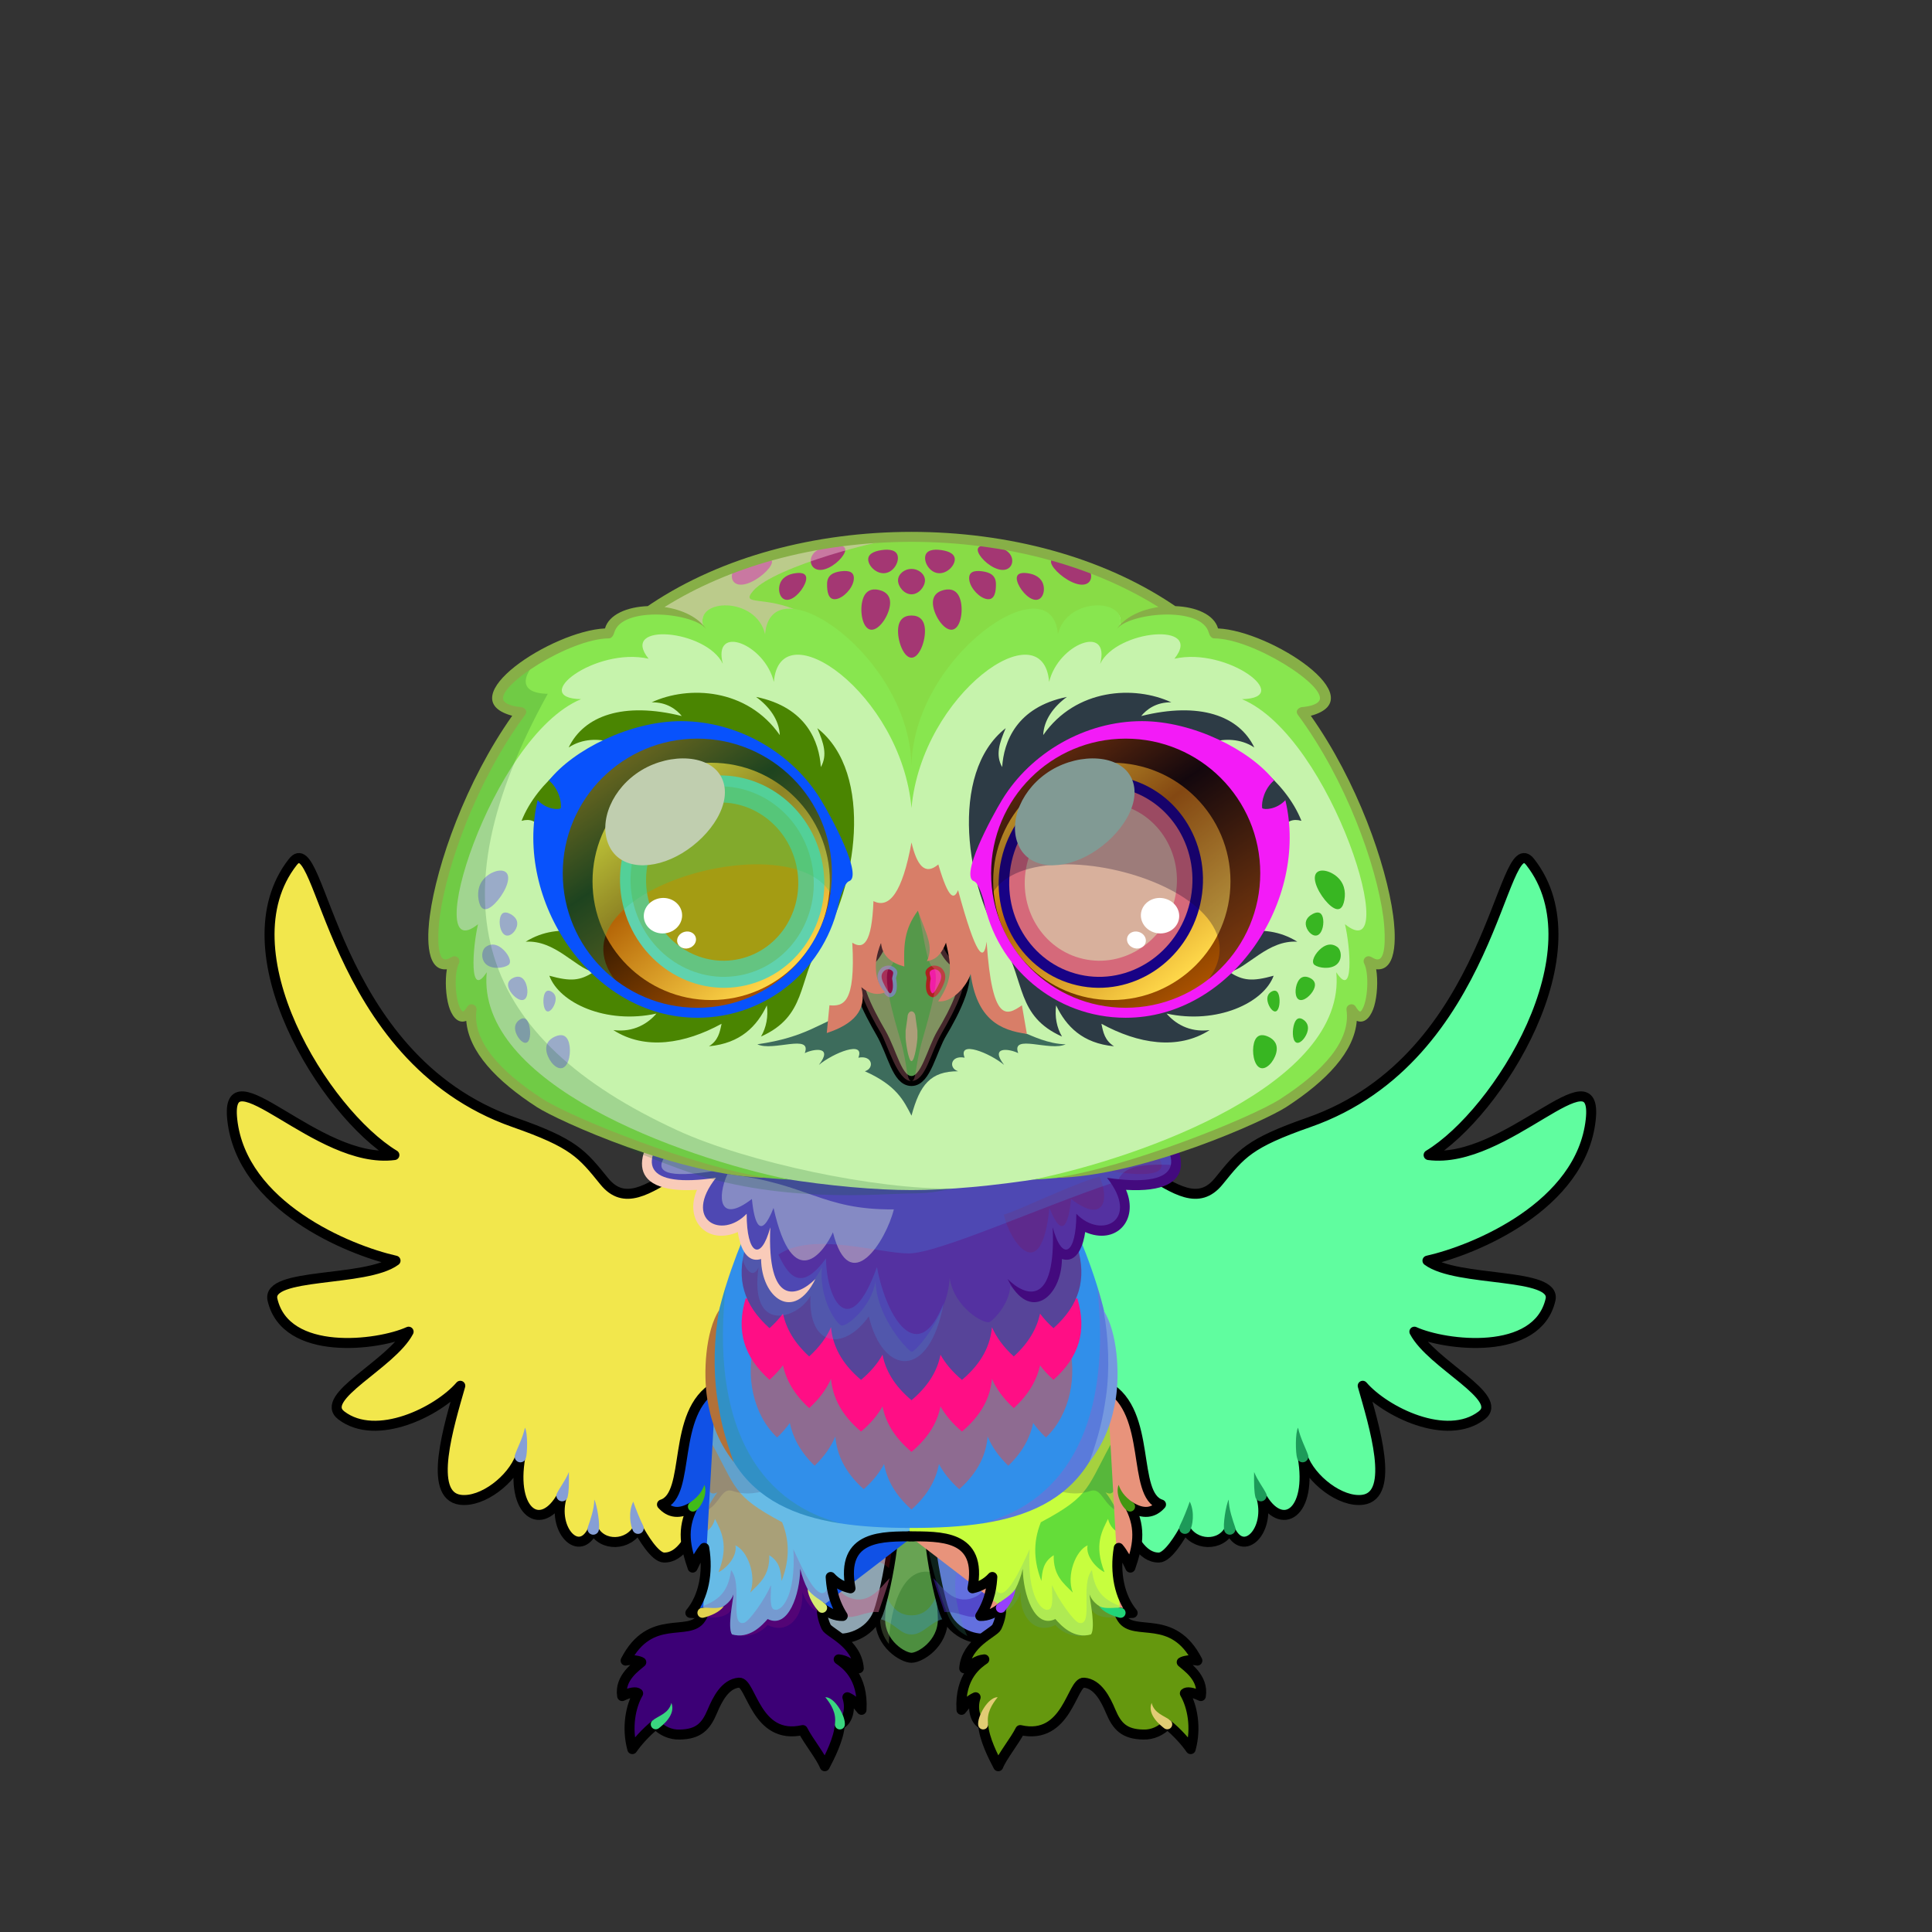 <?xml version="1.0" encoding="UTF-8"?><!DOCTYPE svg PUBLIC "-//W3C//DTD SVG 1.1//EN" "http://www.w3.org/Graphics/SVG/1.1/DTD/svg11.dtd"><!-- Creator: CorelDRAW 2018 (64-Bit) --><svg xmlns="http://www.w3.org/2000/svg" xmlns:xlink="http://www.w3.org/1999/xlink" xml:space="preserve" width="290mm" height="290mm" version="1.1" style="shape-rendering:geometricPrecision; text-rendering:geometricPrecision; image-rendering:optimizeQuality; fill-rule:evenodd; clip-rule:evenodd" viewBox="0 0 29000 29000">
 <rect x="0" y="0" width="29000" height="29000" fill="#333333" stroke="none"/>
 <defs>
  <style type="text/css">
   <![CDATA[
    .str0 {stroke:black;stroke-width:150;stroke-linecap:round;stroke-linejoin:round;stroke-miterlimit:22.926}
    .fil10 {fill:none}
    .fil34 {fill:black}
    .fil64 {fill:black}
    .fil63 {fill:white}
    .fil9 {fill:black;fill-rule:nonzero}
    .fil49 {fill:black;fill-rule:nonzero}
    .fil2 {fill:black;fill-opacity:0.2}
    .fil22 {fill:#0A1C34;fill-opacity:0.2}
    .fil55 {fill:black;fill-opacity:0.302}
    .fil19 {fill:#0A1C34;fill-opacity:0.302}
    .fil8 {fill:#0A1C34;fill-opacity:0.4}
    .fil1 {fill:black;fill-opacity:0.502}
    .fil37 {fill:#0A1C34;fill-opacity:0.502}
    .fil21 {fill:#FAFEFF;fill-opacity:0.502}
    .fil60 {fill:white}
    .fil27 {fill:url(#id0)}
    .fil30 {fill:url(#id1)}
    .fil35 {fill:url(#id2)}
    .fil39 {fill:url(#id3)}
    .fil40 {fill:url(#id4)}
    .fil61 {fill:url(#id5)}
    .fil67 {fill:url(#id6)}
    .fil65 {fill:url(#id7)}
    .fil58 {fill:url(#id8)}
    .fil62 {fill:url(#id9)}
    .fil28 {fill:url(#id10)}
    .fil20 {fill:url(#id11)}
    .fil25 {fill:url(#id12)}
    .fil50 {fill:url(#id13)}
    .fil44 {fill:url(#id14)}
    .fil57 {fill:url(#id15)}
    .fil43 {fill:url(#id16)}
    .fil38 {fill:url(#id17)}
    .fil29 {fill:url(#id18)}
    .fil33 {fill:url(#id19)}
    .fil32 {fill:url(#id20)}
    .fil31 {fill:url(#id21)}
    .fil24 {fill:url(#id22)}
    .fil36 {fill:url(#id23)}
    .fil68 {fill:url(#id24)}
    .fil42 {fill:url(#id25)}
    .fil59 {fill:url(#id26)}
    .fil66 {fill:url(#id27)}
    .fil41 {fill:url(#id28)}
    .fil17 {fill:url(#id29)}
    .fil26 {fill:url(#id30)}
    .fil15 {fill:url(#id31)}
    .fil18 {fill:url(#id32)}
    .fil16 {fill:url(#id33)}
    .fil5 {fill:url(#id34)}
    .fil0 {fill:url(#id35)}
    .fil56 {fill:url(#id36)}
    .fil13 {fill:url(#id37)}
    .fil7 {fill:url(#id38)}
    .fil6 {fill:url(#id39)}
    .fil12 {fill:url(#id40)}
    .fil11 {fill:url(#id41)}
    .fil51 {fill:url(#id42)}
    .fil53 {fill:url(#id43)}
    .fil23 {fill:url(#id44)}
    .fil14 {fill:url(#id45)}
    .fil4 {fill:url(#id46)}
    .fil3 {fill:url(#id47)}
    .fil46 {fill:url(#id48);fill-rule:nonzero}
    .fil47 {fill:url(#id49);fill-rule:nonzero}
    .fil48 {fill:url(#id50);fill-rule:nonzero}
    .fil45 {fill:url(#id51);fill-rule:nonzero}
    .fil54 {fill:url(#id52);fill-rule:nonzero}
    .fil52 {fill:url(#id53);fill-rule:nonzero}
   ]]>
  </style>
  <linearGradient id="id0" gradientUnits="userSpaceOnUse" x1="17618.78" y1="25864.19" x2="17618.78" y2="25425.34">
   <stop offset="0" style="stop-opacity:1; stop-color:#B8C9D6"/>
   <stop offset="1" style="stop-opacity:1; stop-color:#1B2127"/>
  </linearGradient>
  <linearGradient id="id1" gradientUnits="userSpaceOnUse" x1="13682" y1="22658.24" x2="13682" y2="20155.11">
   <stop offset="0" style="stop-opacity:1; stop-color:#F5F8FF"/>
   <stop offset="0.71" style="stop-opacity:1; stop-color:#A7B6DB"/>
   <stop offset="1" style="stop-opacity:1; stop-color:#6679A1"/>
  </linearGradient>
  <linearGradient id="id2" gradientUnits="userSpaceOnUse" x1="13682.16" y1="16767.81" x2="13682.16" y2="8058.33">
   <stop offset="0" style="stop-opacity:1; stop-color:#8E9AAB"/>
   <stop offset="0.188" style="stop-opacity:1; stop-color:#B7C4DF"/>
   <stop offset="0.4" style="stop-opacity:1; stop-color:#4D5D70"/>
   <stop offset="1" style="stop-opacity:1; stop-color:#C5D5FC"/>
  </linearGradient>
  <linearGradient id="id3" gradientUnits="userSpaceOnUse" x1="9377.86" y1="15506.68" x2="11271.25" y2="10596.99">
   <stop offset="0" style="stop-opacity:1; stop-color:#CDD6E1"/>
   <stop offset="1" style="stop-opacity:1; stop-color:#404D57"/>
  </linearGradient>
  <linearGradient id="id4" gradientUnits="userSpaceOnUse" xlink:href="#id3" x1="16092.61" y1="15506.68" x2="17986" y2="10596.99">
  </linearGradient>
  <linearGradient id="id5" gradientUnits="userSpaceOnUse" x1="10747.64" y1="11807.18" x2="10932.36" y2="14659.82">
   <stop offset="0" style="stop-opacity:1; stop-color:black"/>
   <stop offset="0.6" style="stop-opacity:1; stop-color:#853700"/>
   <stop offset="1" style="stop-opacity:1; stop-color:#D16F00"/>
  </linearGradient>
  <linearGradient id="id6" gradientUnits="userSpaceOnUse" xlink:href="#id5" x1="16431.5" y1="11807.18" x2="16616.22" y2="14659.82">
  </linearGradient>
  <linearGradient id="id7" gradientUnits="userSpaceOnUse" x1="18071.06" y1="14842.01" x2="15722.66" y2="11371.99">
   <stop offset="0" style="stop-opacity:1; stop-color:#AC5300"/>
   <stop offset="0.659" style="stop-opacity:1; stop-color:#130900"/>
   <stop offset="1" style="stop-opacity:1; stop-color:#803A00"/>
  </linearGradient>
  <linearGradient id="id8" gradientUnits="userSpaceOnUse" xlink:href="#id7" x1="11641.2" y1="14842.01" x2="9292.8" y2="11371.99">
  </linearGradient>
  <linearGradient id="id9" gradientUnits="userSpaceOnUse" x1="10763.27" y1="12048.62" x2="10916.73" y2="14418.38">
   <stop offset="0" style="stop-opacity:1; stop-color:black"/>
   <stop offset="0.6" style="stop-opacity:1; stop-color:#853700"/>
   <stop offset="0.82" style="stop-opacity:1; stop-color:#E87000"/>
   <stop offset="1" style="stop-opacity:1; stop-color:#FFC787"/>
  </linearGradient>
  <linearGradient id="id10" gradientUnits="userSpaceOnUse" x1="14646.95" y1="24319.69" x2="16434.37" y2="20939.38">
   <stop offset="0" style="stop-opacity:1; stop-color:#FAFEFF"/>
   <stop offset="0.612" style="stop-opacity:1; stop-color:#CED9F5"/>
   <stop offset="1" style="stop-opacity:1; stop-color:#5C6985"/>
  </linearGradient>
  <linearGradient id="id11" gradientUnits="userSpaceOnUse" xlink:href="#id10" x1="10929.49" y1="24319.69" x2="12716.91" y2="20939.38">
  </linearGradient>
  <linearGradient id="id12" gradientUnits="userSpaceOnUse" xlink:href="#id0" x1="15050.49" y1="26170.03" x2="15050.49" y2="25590.59">
  </linearGradient>
  <linearGradient id="id13" gradientUnits="userSpaceOnUse" x1="13680.67" y1="16226.19" x2="13680.67" y2="13504.67">
   <stop offset="0" style="stop-opacity:1; stop-color:#14191C"/>
   <stop offset="0.188" style="stop-opacity:1; stop-color:#272A32"/>
   <stop offset="0.451" style="stop-opacity:1; stop-color:#566069"/>
   <stop offset="0.729" style="stop-opacity:1; stop-color:#162026"/>
   <stop offset="1" style="stop-opacity:1; stop-color:#0A0D12"/>
  </linearGradient>
  <linearGradient id="id14" gradientUnits="userSpaceOnUse" x1="13681.93" y1="16746.69" x2="13681.93" y2="14225.21">
   <stop offset="0" style="stop-opacity:1; stop-color:#CDD6E1"/>
   <stop offset="1" style="stop-opacity:1; stop-color:#758393"/>
  </linearGradient>
  <linearGradient id="id15" gradientUnits="userSpaceOnUse" x1="13911.78" y1="15518.47" x2="13911.79" y2="12645.84">
   <stop offset="0" style="stop-opacity:1; stop-color:#E8EEF3"/>
   <stop offset="1" style="stop-opacity:1; stop-color:#C0CAD8"/>
  </linearGradient>
  <linearGradient id="id16" gradientUnits="userSpaceOnUse" x1="13681.93" y1="17706.57" x2="13681.93" y2="9086.84">
   <stop offset="0" style="stop-opacity:1; stop-color:#879BB0"/>
   <stop offset="0.541" style="stop-opacity:1; stop-color:#3A444F"/>
   <stop offset="1" style="stop-opacity:1; stop-color:#162026"/>
  </linearGradient>
  <linearGradient id="id17" gradientUnits="userSpaceOnUse" x1="13681.93" y1="17863.52" x2="13681.93" y2="9129.48">
   <stop offset="0" style="stop-opacity:1; stop-color:#A9B3D6"/>
   <stop offset="0.369" style="stop-opacity:1; stop-color:#EAF0F5"/>
   <stop offset="1" style="stop-opacity:1; stop-color:#8090AB"/>
  </linearGradient>
  <linearGradient id="id18" gradientUnits="userSpaceOnUse" x1="13681.99" y1="17492" x2="13682" y2="22935">
   <stop offset="0" style="stop-opacity:1; stop-color:#3D4B5E"/>
   <stop offset="0.078" style="stop-opacity:1; stop-color:#4C5F75"/>
   <stop offset="0.58" style="stop-opacity:1; stop-color:#95A6CC"/>
   <stop offset="1" style="stop-opacity:1; stop-color:#E3EBFF"/>
  </linearGradient>
  <linearGradient id="id19" gradientUnits="userSpaceOnUse" x1="13681.93" y1="20291.28" x2="13681.93" y2="16773.98">
   <stop offset="0" style="stop-opacity:1; stop-color:#EBF4FF"/>
   <stop offset="0.639" style="stop-opacity:1; stop-color:#A7B6DB"/>
   <stop offset="1" style="stop-opacity:1; stop-color:#5B6780"/>
  </linearGradient>
  <linearGradient id="id20" gradientUnits="userSpaceOnUse" xlink:href="#id1" x1="13682" y1="21017.59" x2="13682" y2="18714.46">
  </linearGradient>
  <linearGradient id="id21" gradientUnits="userSpaceOnUse" xlink:href="#id1" x1="13682" y1="21793.13" x2="13682" y2="19490">
  </linearGradient>
  <linearGradient id="id22" gradientUnits="userSpaceOnUse" x1="14854.48" y1="26260.72" x2="15302.37" y2="25758.37">
   <stop offset="0" style="stop-opacity:1; stop-color:#757E85"/>
   <stop offset="0.631" style="stop-opacity:1; stop-color:#272A32"/>
   <stop offset="1" style="stop-opacity:1; stop-color:#0A0C0F"/>
  </linearGradient>
  <linearGradient id="id23" gradientUnits="userSpaceOnUse" x1="13681.93" y1="9872.31" x2="13681.93" y2="8185.95">
   <stop offset="0" style="stop-opacity:1; stop-color:#879BB0"/>
   <stop offset="0.541" style="stop-opacity:1; stop-color:#8A9CBA"/>
   <stop offset="1" style="stop-opacity:1; stop-color:#162026"/>
  </linearGradient>
  <linearGradient id="id24" gradientUnits="userSpaceOnUse" xlink:href="#id9" x1="16447.13" y1="12048.62" x2="16600.59" y2="14418.38">
  </linearGradient>
  <linearGradient id="id25" gradientUnits="userSpaceOnUse" x1="20186.55" y1="14614.81" x2="18809.92" y2="14487.75">
   <stop offset="0" style="stop-opacity:1; stop-color:#AFB3B8"/>
   <stop offset="0.431" style="stop-opacity:1; stop-color:#8C95A3"/>
   <stop offset="1" style="stop-opacity:1; stop-color:#162026"/>
  </linearGradient>
  <linearGradient id="id26" gradientUnits="userSpaceOnUse" x1="9576.94" y1="11827.78" x2="11773.06" y2="14632.22">
   <stop offset="0" style="stop-opacity:1; stop-color:#FFC926"/>
   <stop offset="0.38" style="stop-opacity:1; stop-color:#B46507"/>
   <stop offset="1" style="stop-opacity:1; stop-color:#FFD84A"/>
  </linearGradient>
  <linearGradient id="id27" gradientUnits="userSpaceOnUse" xlink:href="#id26" x1="15590.8" y1="11827.78" x2="17786.92" y2="14632.22">
  </linearGradient>
  <linearGradient id="id28" gradientUnits="userSpaceOnUse" xlink:href="#id25" x1="8553.94" y1="14614.81" x2="7177.31" y2="14487.75">
  </linearGradient>
  <linearGradient id="id29" gradientUnits="userSpaceOnUse" xlink:href="#id22" x1="10068.65" y1="25873.72" x2="9459.56" y2="25622.58">
  </linearGradient>
  <linearGradient id="id30" gradientUnits="userSpaceOnUse" xlink:href="#id22" x1="17904.3" y1="25873.72" x2="17295.21" y2="25622.58">
  </linearGradient>
  <linearGradient id="id31" gradientUnits="userSpaceOnUse" xlink:href="#id22" x1="12061.49" y1="26260.72" x2="12509.38" y2="25758.37">
  </linearGradient>
  <linearGradient id="id32" gradientUnits="userSpaceOnUse" xlink:href="#id0" x1="9745.07" y1="25864.19" x2="9745.07" y2="25425.34">
  </linearGradient>
  <linearGradient id="id33" gradientUnits="userSpaceOnUse" xlink:href="#id0" x1="12313.37" y1="26170.03" x2="12313.37" y2="25590.59">
  </linearGradient>
  <linearGradient id="id34" gradientUnits="userSpaceOnUse" x1="3489.13" y1="17774.33" x2="11928.46" y2="18484.56">
   <stop offset="0" style="stop-opacity:1; stop-color:#F5F8FF"/>
   <stop offset="0.42" style="stop-opacity:1; stop-color:#C5D5FC"/>
   <stop offset="1" style="stop-opacity:1; stop-color:#7D8699"/>
  </linearGradient>
  <linearGradient id="id35" gradientUnits="userSpaceOnUse" x1="13681.93" y1="24884.04" x2="13681.93" y2="22626.57">
   <stop offset="0" style="stop-opacity:1; stop-color:#FAFEFF"/>
   <stop offset="0.29" style="stop-opacity:1; stop-color:#C5D5FC"/>
   <stop offset="1" style="stop-opacity:1; stop-color:#3C424F"/>
  </linearGradient>
  <linearGradient id="id36" gradientUnits="userSpaceOnUse" x1="13682.16" y1="15928.15" x2="13682.16" y2="15180.56">
   <stop offset="0" style="stop-opacity:1; stop-color:#272A32"/>
   <stop offset="0.459" style="stop-opacity:1; stop-color:#ABB9C7"/>
   <stop offset="0.769" style="stop-opacity:1; stop-color:#545E67"/>
   <stop offset="1" style="stop-opacity:1; stop-color:#474F58"/>
  </linearGradient>
  <linearGradient id="id37" gradientUnits="userSpaceOnUse" x1="19733.28" y1="19439.23" x2="16876.39" y2="16102.41">
   <stop offset="0" style="stop-opacity:1; stop-color:#6D8096"/>
   <stop offset="0.149" style="stop-opacity:1; stop-color:#8E9AAB"/>
   <stop offset="0.529" style="stop-opacity:1; stop-color:#A7B6DB"/>
   <stop offset="1" style="stop-opacity:1; stop-color:#FAFEFF"/>
  </linearGradient>
  <linearGradient id="id38" gradientUnits="userSpaceOnUse" xlink:href="#id37" x1="10487.48" y1="19439.23" x2="7630.6" y2="16102.41">
  </linearGradient>
  <linearGradient id="id39" gradientUnits="userSpaceOnUse" xlink:href="#id37" x1="11148.71" y1="17496.77" x2="8629.35" y2="20244.86">
  </linearGradient>
  <linearGradient id="id40" gradientUnits="userSpaceOnUse" xlink:href="#id37" x1="18734.52" y1="17496.77" x2="16215.16" y2="20244.86">
  </linearGradient>
  <linearGradient id="id41" gradientUnits="userSpaceOnUse" xlink:href="#id34" x1="15435.4" y1="17774.33" x2="23874.73" y2="18484.56">
  </linearGradient>
  <linearGradient id="id42" gradientUnits="userSpaceOnUse" x1="13320.88" y1="14969.2" x2="13320.88" y2="14493.33">
   <stop offset="0" style="stop-opacity:1; stop-color:#8997A1"/>
   <stop offset="1" style="stop-opacity:1; stop-color:#434C55"/>
  </linearGradient>
  <linearGradient id="id43" gradientUnits="userSpaceOnUse" xlink:href="#id42" x1="14040.45" y1="14969.2" x2="14040.45" y2="14493.33">
  </linearGradient>
  <linearGradient id="id44" gradientUnits="userSpaceOnUse" xlink:href="#id37" x1="16229.46" y1="23053.31" x2="16229.46" y2="26004.67">
  </linearGradient>
  <linearGradient id="id45" gradientUnits="userSpaceOnUse" xlink:href="#id37" x1="11133.01" y1="23053.31" x2="11133.01" y2="26004.67">
  </linearGradient>
  <linearGradient id="id46" gradientUnits="userSpaceOnUse" xlink:href="#id35" x1="14817.55" y1="24584.7" x2="14050.64" y2="22461.49">
  </linearGradient>
  <linearGradient id="id47" gradientUnits="userSpaceOnUse" xlink:href="#id35" x1="12546.31" y1="24584.7" x2="13313.22" y2="22461.49">
  </linearGradient>
  <linearGradient id="id48" gradientUnits="userSpaceOnUse" x1="17777.21" y1="11776.72" x2="16185.93" y2="13850.92">
   <stop offset="0" style="stop-opacity:1; stop-color:#FAFEFF"/>
   <stop offset="0.561" style="stop-opacity:1; stop-color:#A3ADC2"/>
   <stop offset="1" style="stop-opacity:1; stop-color:#8C95A3"/>
  </linearGradient>
  <linearGradient id="id49" gradientUnits="userSpaceOnUse" x1="9296.1" y1="11818.96" x2="11464.53" y2="13891.86">
   <stop offset="0" style="stop-opacity:1; stop-color:#4E4163"/>
   <stop offset="1" style="stop-opacity:1; stop-color:#121212"/>
  </linearGradient>
  <linearGradient id="id50" gradientUnits="userSpaceOnUse" xlink:href="#id49" x1="15899.33" y1="11818.96" x2="18067.76" y2="13891.86">
  </linearGradient>
  <linearGradient id="id51" gradientUnits="userSpaceOnUse" xlink:href="#id48" x1="11177.93" y1="11776.72" x2="9586.65" y2="13850.92">
  </linearGradient>
  <linearGradient id="id52" gradientUnits="userSpaceOnUse" x1="14041.45" y1="14910.44" x2="14041.45" y2="14549.35">
   <stop offset="0" style="stop-opacity:1; stop-color:#464F59"/>
   <stop offset="1" style="stop-opacity:1; stop-color:#181C21"/>
  </linearGradient>
  <linearGradient id="id53" gradientUnits="userSpaceOnUse" xlink:href="#id52" x1="13319.89" y1="14910.44" x2="13319.89" y2="14549.35">
  </linearGradient>
 </defs>
 <g id="Tail">
  <animateTransform type="translate" values="0;0 200;0;0 200;0;0 200;0;0 200;0" dur="10" repeatCount="indefinite" additive="sum" attributeName="transform"/>
  <g id="_2287514903568">
   <path class="fil0 str0" d="M13681.93 24884.04c-129.04,0 -470.73,-206.99 -470.73,-577.34 0,-370.35 204.9,-1680.13 470.73,-1680.13 265.83,0 470.73,1309.78 470.73,1680.13 0,370.35 -341.69,577.34 -470.73,577.34z" style="fill:#4d8e3f"/>
   <path class="fil1" d="M13681.93 24534.02c-176.37,0 -234.64,-167.84 -470.7,-231.09 0.21,-58.96 5.43,-440.74 15.12,-536.77 80.85,175.97 149.92,480.82 455.58,480.82 305.66,0 374.73,-304.85 455.58,-480.82 9.69,96.03 14.91,477.81 15.12,536.77 -206.43,55.31 -294.33,231.09 -470.7,231.09z" style="fill:#4191a6"/>
   <path class="fil2" d="M13211.2 24306.7c0,-370.35 204.9,-1680.13 470.73,-1680.13 168.03,0 311.71,523.31 394.69,1001.89 -593.37,-239.12 -734.52,727.24 -733.44,1048.47 -79.64,-99.15 -131.98,-228.42 -131.98,-370.23z" style="fill:#d4f6a5"/>
  </g>
  <g id="_2287514902416">
   <path class="fil3 str0" d="M12546.31 24584.7c-121.36,-43.84 -372.41,-354.6 -246.6,-702.92 125.82,-348.32 763.49,-1510.6 1013.51,-1420.29 250.02,90.3 -2.22,1391.8 -128.04,1740.12 -125.81,348.32 -517.5,426.93 -638.87,383.09z" style="fill:#8ea4b1"/>
   <path class="fil1" d="M12665.22 24255.5c-165.88,-59.92 -163.66,-237.57 -364.2,-377.26 20.23,-55.38 154.84,-412.68 196.57,-499.71 16.26,192.97 -22.34,503.16 265.14,607 287.49,103.83 456.01,-159.42 591.83,-297.46 -23.51,93.61 -148.29,454.46 -168.13,509.98 -212.94,-18.1 -355.33,117.36 -521.21,57.45z" style="fill:#c16087"/>
   <path class="fil2" d="M12299.71 23881.78c125.82,-348.32 763.49,-1510.6 1013.51,-1420.29 158.03,57.08 115.39,598.08 30.85,1076.38 -476.84,-426.47 -937.89,434.46 -1046,736.96 -41.22,-120.31 -46.53,-259.67 1.64,-393.05z" style="fill:#da172b"/>
  </g>
  <g id="_2287514900048">
   <path class="fil4 str0" d="M14817.55 24584.7c121.36,-43.84 372.41,-354.6 246.6,-702.92 -125.82,-348.32 -763.49,-1510.6 -1013.51,-1420.29 -250.02,90.3 2.22,1391.8 128.04,1740.12 125.81,348.32 517.5,426.93 638.87,383.09z" style="fill:#6370df"/>
   <path class="fil1" d="M14698.64 24255.5c165.88,-59.92 163.66,-237.57 364.2,-377.26 -20.23,-55.38 -154.84,-412.68 -196.57,-499.71 -16.26,192.97 22.34,503.16 -265.14,607 -287.49,103.83 -456.01,-159.42 -591.83,-297.46 23.51,93.61 148.29,454.46 168.13,509.98 212.94,-18.1 355.33,117.36 521.21,57.45z" style="fill:#4223b6"/>
   <path class="fil2" d="M14243.2 24278.47c-157.34,-335.27 -528.29,-1608.02 -287.65,-1720.96 152.12,-71.38 504.51,341.31 782.94,739.31 -638.74,35.61 -355.98,970.39 -218.53,1260.74 -114.22,-55.93 -216.52,-150.72 -276.76,-279.09z" style="fill:#47ae90"/>
  </g>
 </g>
 <g id="Wings">
  <animateTransform type="translate" values="0;0 200;0;0 200;0;0 200;0;0 200;0" dur="10" repeatCount="indefinite" additive="sum" attributeName="transform"/>
  <g id="_2287514896400">
   <path class="fil5" d="M11938.15 17205.88c-1464.7,-452.78 -2266.49,1266.57 -2868.1,525.68 -337.38,-415.49 -452.85,-569.94 -1353.26,-885.07 -2785.87,-975.01 -2883.38,-4467.14 -3322.22,-3906.47 -1040.88,1329.78 480.94,3765.81 1525.35,4397.83 -1154.11,152.67 -2551.84,-1606.94 -2433.43,-529.82 142.13,1292.82 1737.35,1954.54 2450.67,2114.85 -445.21,330.02 -1943.74,168.57 -1846.88,587.03 198.79,858.75 1582.61,688.49 2043.11,479.21 -257.54,491.52 -1367.07,984.23 -1009.42,1257.1 524.41,400.1 1448.08,-56.07 1785.1,-445.18 -167.9,589.62 -497.57,1645.72 0,1711.29 332.36,43.78 779.4,-305.88 902.15,-647.98 -151.65,851.28 318.3,1152.45 626.29,585.6 -164.43,512.73 264.34,958.31 467.13,501.08 131.51,271.19 533.1,254.26 673,-12.08 64.91,120.74 252.67,440.48 389.73,440.48 579.82,0 421.14,-1128.07 1213.99,-1397.64 213.31,-1428.76 543.48,-3347.14 756.79,-4775.91z" style="fill:#f4079d"/>
   <path class="fil6" d="M11938.15 17205.88c-1464.7,-452.78 -2266.49,1266.57 -2868.1,525.68 -87.9,-108.26 -160.74,-198.77 -236.34,-279.05 -795.09,233.42 -1556.47,1200.38 -409.24,1280.95 -235.66,861.04 507.28,936.51 953.85,434.67 -619.71,1047.28 -346.2,1681.46 235.45,887.45 130.8,323.99 442.72,-40.25 573.51,-356.19 -69.78,394.75 174.42,1339.07 808.98,694.27 205.94,-469.11 415.94,-838.2 626.67,-1189.11 114.18,-704.37 225.13,-1395.2 315.22,-1998.67z" style="fill:#24e5f0"/>
   <path class="fil7" d="M11938.15 17205.88c-1464.7,-452.78 -2266.49,1266.57 -2868.1,525.68 -337.38,-415.49 -452.85,-569.94 -1353.26,-885.07 -643.28,-225.14 -1142.94,-584.6 -1536.84,-997.26 0,0.11 -0.06,0.29 -0.02,0.35 572.81,1366.41 1145.14,1306.66 1985,1876.03 382.03,258.99 507.72,744.89 935.73,917.63 338.86,136.76 614.41,-16.44 959.89,102.62 497.83,171.56 1006.42,601.83 1424.93,939.77 1.91,1.54 22.75,3.86 58.27,6.78 141.16,-869.46 283.55,-1744.09 394.4,-2486.53z" style="fill:#172d20"/>
   <path class="fil8" d="M4420.52 12911.73c-1131.71,1065.15 403.62,3763.01 1499.4,4426.12 477.48,337.47 1977.49,529.13 1943.94,446.73 -1695.94,-275.15 -3971.22,-3371.42 -3443.34,-4872.85zm-817.02 3547.89c-97.54,16.28 -142.5,116.45 -117.01,348.41 142.13,1292.82 1737.35,1954.54 2450.67,2114.85 966.81,39.37 1503.48,-155.5 1714.52,-422.59 -1702.04,338 -3905.81,-747.97 -4048.18,-2040.67zm485 2986.95c-3.77,19.53 -3.5,40.53 1.78,63.34 198.79,858.75 1582.61,688.49 2043.11,479.21 657.02,-421.74 1067.51,-714.23 1110.82,-796.89 -606.81,338.69 -2601.71,781.38 -3155.71,254.34zm966.45 1656.42c389.9,644.2 1529.4,72.96 1854.12,-301.95 536.14,-656.97 764.7,-1119.47 796.89,-1255.71 -624.97,840.87 -2031.33,1735.45 -2651.01,1557.66zm1657.24 1159.04c213.23,623.23 978.93,-62.96 1099.03,-397.68 -151.65,851.28 318.3,1152.45 626.29,585.6 -164.43,512.73 264.34,958.31 467.13,501.08 131.51,271.19 533.1,254.26 673,-12.08 64.91,120.74 252.67,440.48 389.73,440.48 595.57,0 519.55,-996.7 1213.99,-1397.64 102.46,-686.33 231.9,-1485.63 362.39,-2289.38 -1391.49,-104.64 -958.91,1910.3 -1409.2,1580.32 48.27,410.42 -274.68,917.86 -548.4,62.52 -51.19,900.03 -344.07,1811.18 -584.91,782.67 -202.79,457.22 -384.04,856.85 -358.47,-440.71 -308,566.86 -765.85,1219.53 -578,-1141.01 -134.79,595.54 -981.84,1971.15 -1352.58,1725.83zm4831.62 -2569.96c94.82,-584.04 190.19,-1170.42 276.19,-1717.49 -93.84,585.5 -114.25,632.83 -276.19,1717.49z" style="fill:#744573"/>
   <path class="fil9" d="M7469.92 20030.08c-15.12,255.5 -403.9,742.65 -503.36,833.8 -34.69,31.74 -88.59,29.34 -120.33,-5.35 -31.74,-34.7 -29.34,-88.59 5.35,-120.33 155.03,-142.05 478.33,-501.26 618.34,-708.12zm-282.27 -2318.72c-393.54,69.47 -1156.1,-202.93 -1312.85,-300.99 -40.04,-24.92 -52.32,-77.6 -27.4,-117.64 24.92,-40.05 77.6,-52.32 117.64,-27.41 280.53,175.48 765.61,389.48 1222.61,446.04zm61.01 1047.53c-366.54,293.3 -1154.74,273.73 -1323.87,248.55 -46.69,-6.83 -79.01,-50.24 -72.19,-96.93 6.82,-46.7 50.23,-79.02 96.93,-72.19 327.54,48.77 893.04,43.77 1299.13,-79.43zm-328.34 691.98c-125.05,279.81 -613.8,557.64 -753.85,616.8 -43.37,18.27 -93.36,-2.09 -111.63,-45.46 -18.26,-43.38 2.09,-93.37 45.46,-111.63 206.15,-87.11 510.8,-232.01 820.02,-459.71z" style="fill:#4a7cfd"/>
   <path class="fil10 str0" d="M11938.15 17205.88c-1464.7,-452.78 -2266.49,1266.57 -2868.1,525.68 -337.38,-415.49 -452.85,-569.94 -1353.26,-885.07 -2785.87,-975.01 -2883.38,-4467.14 -3322.22,-3906.47 -1040.88,1329.78 480.94,3765.81 1525.35,4397.83 -1154.11,152.67 -2551.84,-1606.94 -2433.43,-529.82 142.13,1292.82 1737.35,1954.54 2450.67,2114.85 -445.21,330.02 -1943.74,168.57 -1846.88,587.03 198.79,858.75 1582.61,688.49 2043.11,479.21 -257.54,491.52 -1367.07,984.23 -1009.42,1257.1 524.41,400.1 1448.08,-56.07 1785.1,-445.18 -167.9,589.62 -497.57,1645.72 0,1711.29 332.36,43.78 779.4,-305.88 902.15,-647.98 -151.65,851.28 318.3,1152.45 626.29,585.6 -164.43,512.73 264.34,958.31 467.13,501.08 131.51,271.19 533.1,254.26 673,-12.08 64.91,120.74 252.69,438.84 389.73,440.48 517.51,6.18 566.42,-1224.12 1213.99,-1397.64 213.31,-1428.76 543.48,-3347.14 756.79,-4775.91z" style="fill:#f2e74c"/>
   <path class="fil9" d="M7879.82 21430.27c42.46,71.83 39.28,382.08 12.28,461.49 -15.12,44.66 -63.62,68.61 -108.29,53.48 -44.66,-15.13 -68.61,-63.62 -53.48,-108.29 32.82,-96.49 112.44,-242.23 149.49,-406.68zm1625.3 1109.62c37.35,106.85 98.77,261.54 148.73,360.96 21.04,42.08 3.98,93.27 -38.1,114.31 -42.09,21.04 -93.28,3.98 -114.32,-38.1 -37.76,-75.12 -75.87,-273.98 3.69,-437.17zm-584.71 -30.49c41.03,76.42 92.11,389.63 65.12,469.04 -15.13,44.66 -63.63,68.61 -108.29,53.48 -44.67,-15.13 -68.62,-63.63 -53.49,-108.29 32.83,-96.49 97.33,-275.43 96.66,-414.23zm-381.09 -413.55c2.2,187.6 0.95,294.21 -20.92,381.5 -15.13,44.66 -63.62,68.61 -108.29,53.48 -44.66,-15.13 -68.61,-63.62 -53.48,-108.29 44.89,-94.97 125.47,-188.45 182.69,-326.69z" style="fill:#869fd6"/>
  </g>
  <g id="_2287514892976">
   <path class="fil11" d="M15425.71 17205.88c1464.7,-452.78 2266.49,1266.57 2868.1,525.68 337.38,-415.49 452.85,-569.94 1353.26,-885.07 2785.87,-975.01 2883.38,-4467.14 3322.22,-3906.47 1040.88,1329.78 -480.94,3765.81 -1525.35,4397.83 1154.11,152.67 2551.84,-1606.94 2433.43,-529.82 -142.13,1292.82 -1737.35,1954.54 -2450.67,2114.85 445.21,330.02 1943.74,168.57 1846.88,587.03 -198.79,858.75 -1582.61,688.49 -2043.11,479.21 257.54,491.52 1367.07,984.23 1009.42,1257.1 -524.41,400.1 -1448.08,-56.07 -1785.1,-445.18 167.9,589.62 497.57,1645.72 0,1711.29 -332.36,43.78 -779.4,-305.88 -902.15,-647.98 151.65,851.28 -318.3,1152.45 -626.29,585.6 164.43,512.73 -264.34,958.31 -467.13,501.08 -131.51,271.19 -533.1,254.26 -673,-12.08 -64.91,120.74 -252.67,440.48 -389.73,440.48 -579.82,0 -421.14,-1128.07 -1213.99,-1397.64 -213.31,-1428.76 -543.48,-3347.14 -756.79,-4775.91z" style="fill:#7c44b1"/>
   <path class="fil12" d="M15425.71 17205.88c1464.7,-452.78 2266.49,1266.57 2868.1,525.68 87.9,-108.26 160.74,-198.77 236.34,-279.05 795.09,233.42 1556.47,1200.38 409.24,1280.95 235.66,861.04 -507.28,936.51 -953.85,434.67 619.71,1047.28 346.2,1681.46 -235.45,887.45 -130.8,323.99 -442.72,-40.25 -573.51,-356.19 69.78,394.75 -174.42,1339.07 -808.98,694.27 -205.94,-469.11 -415.94,-838.2 -626.67,-1189.11 -114.18,-704.37 -225.13,-1395.2 -315.22,-1998.67z" style="fill:#067bef"/>
   <path class="fil13" d="M15425.71 17205.88c1464.7,-452.78 2266.49,1266.57 2868.1,525.68 337.38,-415.49 452.85,-569.94 1353.26,-885.07 643.28,-225.14 1142.94,-584.6 1536.84,-997.26 0,0.11 0.06,0.29 0.02,0.35 -572.81,1366.41 -1145.14,1306.66 -1985,1876.03 -382.03,258.99 -507.72,744.89 -935.73,917.63 -338.86,136.76 -614.41,-16.44 -959.89,102.62 -497.83,171.56 -1006.42,601.83 -1424.93,939.77 -1.91,1.54 -22.75,3.86 -58.27,6.78 -141.16,-869.46 -283.55,-1744.09 -394.4,-2486.53z" style="fill:#a3fc90"/>
   <path class="fil8" d="M22943.34 12911.73c1131.71,1065.15 -403.62,3763.01 -1499.4,4426.12 -477.48,337.47 -1977.49,529.13 -1943.94,446.73 1695.94,-275.15 3971.22,-3371.42 3443.34,-4872.85zm817.02 3547.89c97.54,16.28 142.5,116.45 117.01,348.41 -142.13,1292.82 -1737.35,1954.54 -2450.67,2114.85 -966.81,39.37 -1503.48,-155.5 -1714.52,-422.59 1702.04,338 3905.81,-747.97 4048.18,-2040.67zm-485 2986.95c3.77,19.53 3.5,40.53 -1.78,63.34 -198.79,858.75 -1582.61,688.49 -2043.11,479.21 -657.02,-421.74 -1067.51,-714.23 -1110.82,-796.89 606.81,338.69 2601.71,781.38 3155.71,254.34zm-966.45 1656.42c-389.9,644.2 -1529.4,72.96 -1854.12,-301.95 -536.14,-656.97 -764.7,-1119.47 -796.89,-1255.71 624.97,840.87 2031.33,1735.45 2651.01,1557.66zm-1657.24 1159.04c-213.23,623.23 -978.93,-62.96 -1099.03,-397.68 151.65,851.28 -318.3,1152.45 -626.29,585.6 164.43,512.73 -264.34,958.31 -467.13,501.08 -131.51,271.19 -533.1,254.26 -673,-12.08 -64.91,120.74 -252.67,440.48 -389.73,440.48 -595.57,0 -519.55,-996.7 -1213.99,-1397.64 -102.46,-686.33 -231.9,-1485.63 -362.39,-2289.38 1391.49,-104.64 958.91,1910.3 1409.2,1580.32 -48.27,410.42 274.68,917.86 548.4,62.52 51.19,900.03 344.07,1811.18 584.91,782.67 202.79,457.22 384.04,856.85 358.47,-440.71 308,566.86 765.85,1219.53 578,-1141.01 134.79,595.54 981.84,1971.15 1352.58,1725.83zm-4831.62 -2569.96c-94.82,-584.04 -190.19,-1170.42 -276.19,-1717.49 93.84,585.5 114.25,632.83 276.19,1717.49z" style="fill:#8c33f7"/>
   <path class="fil9" d="M19893.94 20030.08c15.12,255.5 403.9,742.65 503.36,833.8 34.69,31.74 88.59,29.34 120.33,-5.35 31.74,-34.7 29.34,-88.59 -5.35,-120.33 -155.03,-142.05 -478.33,-501.26 -618.34,-708.12zm282.27 -2318.72c393.54,69.47 1156.1,-202.93 1312.85,-300.99 40.04,-24.92 52.32,-77.6 27.4,-117.64 -24.92,-40.05 -77.6,-52.32 -117.64,-27.41 -280.53,175.48 -765.61,389.48 -1222.61,446.04zm-61.01 1047.53c366.54,293.3 1154.74,273.73 1323.87,248.55 46.69,-6.83 79.01,-50.24 72.19,-96.93 -6.82,-46.7 -50.23,-79.02 -96.93,-72.19 -327.54,48.77 -893.04,43.77 -1299.13,-79.43zm328.34 691.98c125.05,279.81 613.8,557.64 753.85,616.8 43.37,18.27 93.36,-2.09 111.63,-45.46 18.26,-43.38 -2.09,-93.37 -45.46,-111.63 -206.15,-87.11 -510.8,-232.01 -820.02,-459.71z" style="fill:#37629e"/>
   <path class="fil10 str0" d="M15425.71 17205.88c1464.7,-452.78 2266.49,1266.57 2868.1,525.68 337.38,-415.49 452.85,-569.94 1353.26,-885.07 2785.87,-975.01 2883.38,-4467.14 3322.22,-3906.47 1040.88,1329.78 -480.94,3765.81 -1525.35,4397.83 1154.11,152.67 2551.84,-1606.94 2433.43,-529.82 -142.13,1292.82 -1737.35,1954.54 -2450.67,2114.85 445.21,330.02 1943.74,168.57 1846.88,587.03 -198.79,858.75 -1582.61,688.49 -2043.11,479.21 257.54,491.52 1367.07,984.23 1009.42,1257.1 -524.41,400.1 -1448.08,-56.07 -1785.1,-445.18 167.9,589.62 497.57,1645.72 0,1711.29 -332.36,43.78 -779.4,-305.88 -902.15,-647.98 151.65,851.28 -318.3,1152.45 -626.29,585.6 164.43,512.73 -264.34,958.31 -467.13,501.08 -131.51,271.19 -533.1,254.26 -673,-12.08 -64.91,120.74 -252.69,438.84 -389.73,440.48 -517.51,6.18 -566.42,-1224.12 -1213.99,-1397.64 -213.31,-1428.76 -543.48,-3347.14 -756.79,-4775.91z" style="fill:#60fd9f"/>
   <path class="fil9" d="M19484.04 21430.27c-42.46,71.83 -39.28,382.08 -12.28,461.49 15.12,44.66 63.62,68.61 108.29,53.48 44.66,-15.13 68.61,-63.62 53.48,-108.29 -32.82,-96.49 -112.44,-242.23 -149.49,-406.68zm-1625.3 1109.62c-37.35,106.85 -98.77,261.54 -148.73,360.96 -21.04,42.08 -3.98,93.27 38.1,114.31 42.09,21.04 93.28,3.98 114.32,-38.1 37.76,-75.12 75.87,-273.98 -3.69,-437.17zm584.71 -30.49c-41.03,76.42 -92.11,389.63 -65.12,469.04 15.13,44.66 63.63,68.61 108.29,53.48 44.67,-15.13 68.62,-63.63 53.49,-108.29 -32.83,-96.49 -97.33,-275.43 -96.66,-414.23zm381.09 -413.55c-2.2,187.6 -0.95,294.21 20.92,381.5 15.13,44.66 63.62,68.61 108.29,53.48 44.66,-15.13 68.61,-63.62 53.48,-108.29 -44.89,-94.97 -125.47,-188.45 -182.69,-326.69z" style="fill:#1d9a59"/>
  </g>
 </g>
 <g id="Legs">
  <g id="_2287514887504">
   <g>
    <path class="fil14" d="M10521.77 24293.34c-179.93,282.08 -761.91,-88.31 -1130.85,632.79 87.35,-20.18 208.01,3.57 235.01,24.08 -66.5,60.91 -332.83,231.11 -287.14,508.41 132.84,-61.74 209.66,-67.85 239.87,-40.87 -111.98,194.26 -175.9,514.55 -87.19,837.09 63,-92.67 212.32,-249.27 368.97,-373.39 88.62,95.34 201.56,159.95 343.06,154.66 281.95,-4.71 393.28,-121.73 487.26,-345.29 76.08,-180.96 193.51,-417.39 402.55,-433.49 184.24,-14.19 158.73,859.62 956.42,711.74 81.33,162.34 270.85,394.59 329.97,542.75 70.24,-134.12 179.38,-387.62 192.84,-607.04 116.45,-42.48 230.75,-186.19 147,-428.34 87.53,39.68 138.56,93.94 212.2,188.8 29.24,-510.4 -253.53,-694.63 -342.77,-757.61 119.65,12.21 162.42,71.52 301.67,134.03 -29.01,-380.89 -448.84,-534 -489.21,-619.94 -178.33,-379.6 -67.54,-1200.58 -24.87,-1435.26l-1837 -7c210.28,261.97 184.35,996.98 -17.79,1313.88z" style="fill:#eb16f2"/>
    <path class="fil15" d="M12443.65 25525.55c201.85,212.99 56.59,756.12 -63.95,986.27 -81,-203 -347.25,-564.67 -348.25,-686.67 -4.76,-40.44 -5.74,-78.67 -3.4,-114.29 33.61,16.8 61.86,37.97 81.28,64.63 62.77,-21.17 47.67,-183.51 20.76,-268.18 112.1,-2.65 216.88,139.85 243.79,186.16 36.13,-34.75 57.39,-99.05 69.77,-167.92z" style="fill:#b35442"/>
    <path class="fil16" d="M12382.35 26170.03c46.84,-102.28 57.32,-351.57 9.27,-422.01 -13.38,21.95 -41.41,52.26 -62.18,54.24 -16.37,-88.94 -62.75,-151.19 -111.13,-211.67 19.31,35.17 12.04,123.94 -14.53,153.02 104.89,110.27 137.19,298.52 178.57,426.42z" style="fill:#74c2bb"/>
    <path class="fil17" d="M9754.41 25241.46c-196.04,75.04 -392.64,541.77 -262.94,1013.38 81.81,-120.33 192.32,-364.65 474.93,-494.88 119.27,-54.96 131.78,-179.27 91.03,-293.56 -42.25,18.86 -79.39,49.04 -99.9,96.76 -37.04,-21.17 -28.13,-183.47 -12.26,-268.15l-0.04 -0.03c-66.13,-2.58 -127.93,139.86 -143.81,186.16 -28.66,-46.72 -41.47,-146.83 -47.01,-239.68z" style="fill:#04aeab"/>
    <path class="fil18" d="M9592.83 25864.19c5.38,-93.57 55.78,-391.48 120.66,-433.5 8.14,25.52 64.65,103.3 84.94,114.16 13.07,-24.14 42.85,-78.61 98.89,-119.51 -27.71,23.03 -43.67,97.62 -24.04,135.3 -131.24,52.77 -236.29,203.2 -280.45,303.55z" style="fill:#5004a3"/>
    <path class="fil19" d="M10686.92 24956.18c-74.44,110.89 -59.69,660.04 -485.39,738.38 -0.45,-117.51 -104.67,-251.42 -99.03,-314.77 -74.04,18.11 -94.22,51.69 -135.19,92.37 -26.89,-71.44 -7.6,-221.86 4.81,-283.43 -111.53,6.82 -190.21,175.67 -170.7,292.41 -117.27,91.07 -173.06,157.78 -309.95,773.7 63,-92.67 212.32,-249.27 368.97,-373.39 88.62,95.34 201.56,159.95 343.06,154.66 281.95,-4.71 393.28,-121.73 487.26,-345.29 76.08,-180.96 193.51,-417.39 402.55,-433.49 184.24,-14.19 158.73,859.62 956.42,711.74 81.33,162.34 270.85,394.59 329.97,542.75 -4.26,-496.73 37.6,-680.6 -249.61,-1004.51 20.39,197.06 -32.66,217.91 -157.99,61.74 6.83,99.21 -69.81,313.53 -188.66,53.85 -179.78,196.05 -168.86,-430.04 -258.1,-493.02 -27.2,268.86 -444.79,-222.16 -216.91,-358.09 -197.96,-197.18 -423.6,396.38 -425.38,16.36 -81.86,199.14 -168.92,386 -196.13,168.03z" style="fill:#5420bc"/>
    <path class="fil10 str0" d="M10521.77 24293.34c-179.93,282.08 -761.91,-88.31 -1130.85,632.79 87.35,-20.18 208.01,3.57 235.01,24.08 -66.5,60.91 -332.83,231.11 -287.14,508.41 132.84,-61.74 209.66,-67.85 239.87,-40.87 -111.98,194.26 -175.9,514.55 -87.19,837.09 63,-92.67 194.88,-248.21 351.53,-372.33 88.62,95.34 219,158.89 360.5,153.6 281.95,-4.71 393.28,-121.73 487.26,-345.29 76.08,-180.96 193.51,-417.39 402.55,-433.49 184.24,-14.19 248.68,872.85 956.42,711.74 81.33,162.34 270.85,394.59 329.97,542.75 70.24,-134.12 213.22,-407.99 226.68,-627.41 116.45,-42.48 170.46,-231.96 113.16,-407.97 87.53,39.68 138.56,93.94 212.2,188.8 29.24,-510.4 -253.53,-694.63 -342.77,-757.61 119.65,12.21 162.42,71.52 301.67,134.03 -29.01,-380.89 -448.83,-533.99 -489.21,-619.94 -109.08,-232.16 -73.17,-460.21 22.66,-597.67 -200,-529 -77.53,-672.59 -47.53,-837.59l-1837 -7c210.28,261.97 184.35,996.98 -17.79,1313.88z" style="fill:#3c0076"/>
    <path class="fil9" d="M12387.99 25475.45c86.88,107.22 167.87,237.29 144.27,398.12 -5.98,40.93 22.35,78.98 63.28,84.96 40.93,5.98 78.98,-22.35 84.96,-63.28 18.46,-125.78 -148.4,-422.66 -292.51,-419.8zm-2310.19 85.08c-38.34,160.01 -192.74,192.05 -281.68,263.68 -32.19,25.89 -37.31,72.99 -11.42,105.18 25.89,32.19 72.99,37.31 105.18,11.42 41.61,-33.52 260.94,-196.53 187.92,-380.28z" style="fill:#3ad680"/>
   </g>
   <g>
    <path class="fil20" d="M13709.86 20839c-701,0 -2578.64,-268.95 -2965.64,-28.95 -683.54,389.2 -358.73,1629.7 -807.68,1772.79 113.04,126.82 262.39,155.91 464.2,31.45 -176.5,347.04 -107.31,614.55 -4.21,915.93 54.61,-120.7 115.86,-226.64 174.32,-295.91 62.47,372.4 -9.2,736.56 -208.3,976.21 329.93,23.91 580.96,-90.92 647.29,-278.03 -2.76,69.8 -93.71,496.18 -22.54,600.07 258,74.83 447.94,-129.79 535.39,-230.4 312.37,154.71 484.35,-376.88 489.17,-753.16 109.14,456.44 388.86,714.44 638.03,707.1 -160.7,-252.64 -173.42,-477.16 -181.19,-585.2 90.8,100.35 202.31,149.61 297.73,170.1 -158.31,-818.57 504.43,-774 943.43,-781l0 -2221z" style="fill:#67bbe6"/>
    <path class="fil21" d="M10279.71 22479.07c189.79,-206.6 293.61,-475.16 243.42,-653.53 -151.58,127.13 -114.79,-221.49 108.48,-254 431.04,765.12 338.64,867.29 1108.6,1277.94 128.85,321.57 96.12,608.88 -7.93,881.05 -14.16,-140.07 -20.03,-282.16 -185.21,-386.29 8.27,306 -148.32,422.44 -285.75,560.92 99.32,-262.79 -44.34,-629.88 -222.25,-709.09 31.11,172.15 -143.14,351.08 -254,402.17 161.4,-410.11 37.08,-617.71 -52.92,-799.04 -31.56,125.59 -111.31,198.94 -227.54,232.83 62.2,-87.97 -1.52,-279.14 264.59,-632.35 -132.3,70.85 -164.49,-70.17 -156.56,-281.58 -65.47,192.38 -182.79,302.63 -332.93,360.97z" style="fill:#ec850b"/>
    <path class="fil2" d="M13709.86 20839c-701,0 -2578.64,-268.95 -2965.64,-28.95 -683.54,389.2 -358.73,1629.7 -807.68,1772.79 113.04,126.82 262.39,155.91 464.2,31.45 -176.5,347.04 -107.31,614.55 -4.21,915.93 25.38,-129.57 -6.09,-712.62 226.38,-862.47 196.33,-126.54 213.22,-342.94 377.86,-286.81 770.23,262.59 1771.65,-981.15 2709.09,-1541.94z" style="fill:#4f3b66"/>
    <path class="fil22" d="M11908.86 23254.58c42.97,709.08 -189.17,966.3 -300.26,898.85 -68.3,-41.47 -26.68,-312.66 -37.41,-360.1 -81.95,203.51 -326.24,546.97 -403.27,566.16 -224.82,56.01 -13.55,-581.47 -194.91,-791.81 -61.89,528.5 -429.88,490.51 -610.46,642.84 159.22,82.82 551.81,122.58 618.14,-64.53 -7.18,68.99 -50.01,291.28 6.61,386.57 258,74.83 447.94,-39.83 535.39,-140.44 312.37,154.71 545.26,-137.04 520.98,-494.8 114.44,334.73 357.05,366.12 606.22,358.78 -160.7,-252.64 -173.42,-477.16 -181.19,-585.2 -100.68,666.78 -472.03,-230.95 -559.84,-416.32z" style="fill:#b11879"/>
    <path class="fil10 str0" d="M12325.21 24121.68c103.05,90.97 216.74,137.6 324.68,134.42 -160.7,-252.64 -173.42,-477.16 -181.19,-585.2 90.8,100.35 202.31,149.61 297.73,170.1 -158.31,-818.57 504.43,-774 943.43,-781m-2965.64 -2249.95c-683.54,389.2 -358.73,1629.7 -807.68,1772.79 113.04,126.82 262.39,155.91 464.2,31.45 -176.5,347.04 -107.31,614.55 -4.21,915.93 54.61,-120.7 115.86,-226.64 174.32,-295.91 62.47,372.4 -9.2,736.56 -208.3,976.21 66.57,4.82 129.94,3.99 189.2,-1.93" style="fill:#1051e6"/>
    <path class="fil9" d="M10572.87 22288.54c-29.68,82.13 -78.56,171.46 -214.32,263.93 -34.14,23.3 -42.93,69.87 -19.63,104.01 23.3,34.14 69.87,42.93 104.01,19.63 92.81,-63.2 181.12,-263.43 129.94,-387.57z" style="fill:#41bb19"/>
    <path class="fil9" d="M12122.47 23852.92c7.58,114.47 94.54,256.35 162.2,331.21 27.65,30.79 75.03,33.32 105.82,5.66 30.77,-27.65 33.31,-75.03 5.66,-105.8 -79.09,-71.66 -201.02,-125.46 -273.68,-231.07z" style="fill:#d7eb72"/>
    <path class="fil9" d="M10864.6 24112.09c-68.97,91.68 -204.16,143.71 -301.76,169.35 -39.97,10.65 -81.03,-13.16 -91.67,-53.16 -10.62,-39.97 13.15,-81.02 53.14,-91.64 105.4,-16.74 221.69,24.11 340.29,-24.55z" style="fill:#e2d250"/>
   </g>
  </g>
  <g id="_2287514322672">
   <g>
    <path class="fil23" d="M16842.09 24293.34c179.93,282.08 761.91,-88.31 1130.85,632.79 -87.35,-20.18 -208.01,3.57 -235.01,24.08 66.5,60.91 332.83,231.11 287.14,508.41 -132.84,-61.74 -209.66,-67.85 -239.87,-40.87 111.98,194.26 175.9,514.55 87.19,837.09 -63,-92.67 -212.32,-249.27 -368.97,-373.39 -88.62,95.34 -201.56,159.95 -343.06,154.66 -281.95,-4.71 -393.28,-121.73 -487.26,-345.29 -76.08,-180.96 -193.51,-417.39 -402.55,-433.49 -184.24,-14.19 -158.73,859.62 -956.42,711.74 -81.33,162.34 -270.85,394.59 -329.97,542.75 -70.24,-134.12 -179.38,-387.62 -192.84,-607.04 -116.45,-42.48 -230.75,-186.19 -147,-428.34 -87.53,39.68 -138.56,93.94 -212.2,188.8 -29.24,-510.4 253.53,-694.63 342.77,-757.61 -119.65,12.21 -162.42,71.52 -301.67,134.03 29.01,-380.89 448.84,-534 489.21,-619.94 178.33,-379.6 67.54,-1200.58 24.87,-1435.26l1837 -7c-210.28,261.97 -184.35,996.98 17.79,1313.88z" style="fill:#8d9c89"/>
    <path class="fil24" d="M14920.21 25525.55c-201.85,212.99 -56.59,756.12 63.95,986.27 81,-203 347.25,-564.67 348.25,-686.67 4.76,-40.44 5.74,-78.67 3.4,-114.29 -33.61,16.8 -61.86,37.97 -81.28,64.63 -62.77,-21.17 -47.67,-183.51 -20.76,-268.18 -112.1,-2.65 -216.88,139.85 -243.79,186.16 -36.13,-34.75 -57.39,-99.05 -69.77,-167.92z" style="fill:#7b07db"/>
    <path class="fil25" d="M14981.51 26170.03c-46.84,-102.28 -57.32,-351.57 -9.27,-422.01 13.38,21.95 41.41,52.26 62.18,54.24 16.37,-88.94 62.75,-151.19 111.13,-211.67 -19.31,35.17 -12.04,123.94 14.53,153.02 -104.89,110.27 -137.19,298.52 -178.57,426.42z" style="fill:#b5990c"/>
    <path class="fil26" d="M17609.45 25241.46c196.04,75.04 392.64,541.77 262.94,1013.38 -81.81,-120.33 -192.32,-364.65 -474.93,-494.88 -119.27,-54.96 -131.78,-179.27 -91.03,-293.56 42.25,18.86 79.39,49.04 99.9,96.76 37.04,-21.17 28.13,-183.47 12.26,-268.15l0.04 -0.03c66.13,-2.58 127.93,139.86 143.81,186.16 28.66,-46.72 41.47,-146.83 47.01,-239.68z" style="fill:#fc7492"/>
    <path class="fil27" d="M17771.03 25864.19c-5.38,-93.57 -55.78,-391.48 -120.66,-433.5 -8.14,25.52 -64.65,103.3 -84.94,114.16 -13.07,-24.14 -42.85,-78.61 -98.89,-119.51 27.71,23.03 43.67,97.62 24.04,135.3 131.24,52.77 236.29,203.2 280.45,303.55z" style="fill:#f4a0c3"/>
    <path class="fil19" d="M16676.94 24956.18c74.44,110.89 59.69,660.04 485.39,738.38 0.45,-117.51 104.67,-251.42 99.03,-314.77 74.04,18.11 94.22,51.69 135.19,92.37 26.89,-71.44 7.6,-221.86 -4.81,-283.43 111.53,6.82 190.21,175.67 170.7,292.41 117.27,91.07 173.06,157.78 309.95,773.7 -63,-92.67 -212.32,-249.27 -368.97,-373.39 -88.62,95.34 -201.56,159.95 -343.06,154.66 -281.95,-4.71 -393.28,-121.73 -487.26,-345.29 -76.08,-180.96 -193.51,-417.39 -402.55,-433.49 -184.24,-14.19 -158.73,859.62 -956.42,711.74 -81.33,162.34 -270.85,394.59 -329.97,542.75 4.26,-496.73 -37.6,-680.6 249.61,-1004.51 -20.39,197.06 32.66,217.91 157.99,61.74 -6.83,99.21 69.81,313.53 188.66,53.85 179.78,196.05 168.86,-430.04 258.1,-493.02 27.2,268.86 444.79,-222.16 216.91,-358.09 197.96,-197.18 423.6,396.38 425.38,16.36 81.86,199.14 168.92,386 196.13,168.03z" style="fill:#4ca003"/>
    <path class="fil10 str0" d="M16842.09 24293.34c179.93,282.08 761.91,-88.31 1130.85,632.79 -87.35,-20.18 -208.01,3.57 -235.01,24.08 66.5,60.91 332.83,231.11 287.14,508.41 -132.84,-61.74 -209.66,-67.85 -239.87,-40.87 111.98,194.26 175.9,514.55 87.19,837.09 -63,-92.67 -194.88,-248.21 -351.53,-372.33 -88.62,95.34 -219,158.89 -360.5,153.6 -281.95,-4.71 -393.28,-121.73 -487.26,-345.29 -76.08,-180.96 -193.51,-417.39 -402.55,-433.49 -184.24,-14.19 -248.68,872.85 -956.42,711.74 -81.33,162.34 -270.85,394.59 -329.97,542.75 -70.24,-134.12 -213.22,-407.99 -226.68,-627.41 -116.45,-42.48 -170.46,-231.96 -113.16,-407.97 -87.53,39.68 -138.56,93.94 -212.2,188.8 -29.24,-510.4 253.53,-694.63 342.77,-757.61 -119.65,12.21 -162.42,71.52 -301.67,134.03 29.01,-380.89 448.83,-533.99 489.21,-619.94 109.08,-232.16 73.17,-460.21 -22.66,-597.67 200,-529 77.53,-672.59 47.53,-837.59l1837 -7c-210.28,261.97 -184.35,996.98 17.79,1313.88z" style="fill:#65980e"/>
    <path class="fil9" d="M14975.87 25475.45c-86.88,107.22 -167.87,237.29 -144.27,398.12 5.98,40.93 -22.35,78.98 -63.28,84.96 -40.93,5.98 -78.98,-22.35 -84.96,-63.28 -18.46,-125.78 148.4,-422.66 292.51,-419.8zm2310.19 85.08c38.34,160.01 192.74,192.05 281.68,263.68 32.19,25.89 37.31,72.99 11.42,105.18 -25.89,32.19 -72.99,37.31 -105.18,11.42 -41.61,-33.52 -260.94,-196.53 -187.92,-380.28z" style="fill:#e1cc74"/>
   </g>
   <g>
    <path class="fil28" d="M13654 20839c701,0 2578.64,-268.95 2965.64,-28.95 683.54,389.2 358.73,1629.7 807.68,1772.79 -113.04,126.82 -262.39,155.91 -464.2,31.45 176.5,347.04 107.31,614.55 4.21,915.93 -54.61,-120.7 -115.86,-226.64 -174.32,-295.91 -62.47,372.4 9.2,736.56 208.3,976.21 -329.93,23.91 -580.96,-90.92 -647.29,-278.03 2.76,69.8 93.71,496.18 22.54,600.07 -258,74.83 -447.94,-129.79 -535.39,-230.4 -312.37,154.71 -484.35,-376.88 -489.17,-753.16 -109.14,456.44 -388.86,714.44 -638.03,707.1 160.7,-252.64 173.42,-477.16 181.19,-585.2 -90.8,100.35 -202.31,149.61 -297.73,170.1 158.31,-818.57 -504.43,-774 -943.43,-781l0 -2221z" style="fill:#c7fe3e"/>
    <path class="fil21" d="M17084.15 22479.07c-189.79,-206.6 -293.61,-475.16 -243.42,-653.53 151.58,127.13 114.79,-221.49 -108.48,-254 -431.04,765.12 -338.64,867.29 -1108.6,1277.94 -128.85,321.57 -96.12,608.88 7.93,881.05 14.16,-140.07 20.03,-282.16 185.21,-386.29 -8.27,306 148.32,422.44 285.75,560.92 -99.32,-262.79 44.34,-629.88 222.25,-709.09 -31.11,172.15 143.14,351.08 254,402.17 -161.4,-410.11 -37.08,-617.71 52.92,-799.04 31.56,125.59 111.31,198.94 227.54,232.83 -62.2,-87.97 1.52,-279.14 -264.59,-632.35 132.3,70.85 164.49,-70.17 156.56,-281.58 65.47,192.38 182.79,302.63 332.93,360.97z" style="fill:#03bc34"/>
    <path class="fil2" d="M13654 20839c701,0 2578.64,-268.95 2965.64,-28.95 683.54,389.2 358.73,1629.7 807.68,1772.79 -113.04,126.82 -262.39,155.91 -464.2,31.45 176.5,347.04 107.31,614.55 4.21,915.93 -25.38,-129.57 6.09,-712.62 -226.38,-862.47 -196.33,-126.54 -213.22,-342.94 -377.86,-286.81 -770.23,262.59 -1771.65,-981.15 -2709.09,-1541.94z" style="fill:#231e45"/>
    <path class="fil22" d="M15455 23254.58c-42.97,709.08 189.17,966.3 300.26,898.85 68.3,-41.47 26.68,-312.66 37.41,-360.1 81.95,203.51 326.24,546.97 403.27,566.16 224.82,56.01 13.55,-581.47 194.91,-791.81 61.89,528.5 429.88,490.51 610.46,642.84 -159.22,82.82 -551.81,122.58 -618.14,-64.53 7.18,68.99 50.01,291.28 -6.61,386.57 -258,74.83 -447.94,-39.83 -535.39,-140.44 -312.37,154.71 -545.26,-137.04 -520.98,-494.8 -114.44,334.73 -357.05,366.12 -606.22,358.78 160.7,-252.64 173.42,-477.16 181.19,-585.2 100.68,666.78 472.03,-230.95 559.84,-416.32z" style="fill:#549ca7"/>
    <path class="fil10 str0" d="M15038.65 24121.68c-103.05,90.97 -216.74,137.6 -324.68,134.42 160.7,-252.64 173.42,-477.16 181.19,-585.2 -90.8,100.35 -202.31,149.61 -297.73,170.1 158.31,-818.57 -504.43,-774 -943.43,-781m2965.64 -2249.95c683.54,389.2 358.73,1629.7 807.68,1772.79 -113.04,126.82 -262.39,155.91 -464.2,31.45 176.5,347.04 107.31,614.55 4.21,915.93 -54.61,-120.7 -115.86,-226.64 -174.32,-295.91 -62.47,372.4 9.2,736.56 208.3,976.21 -66.57,4.82 -129.94,3.99 -189.2,-1.93" style="fill:#e8937b"/>
    <path class="fil9" d="M16790.99 22288.54c29.68,82.13 78.56,171.46 214.32,263.93 34.14,23.3 42.93,69.87 19.63,104.01 -23.3,34.14 -69.87,42.93 -104.01,19.63 -92.81,-63.2 -181.12,-263.43 -129.94,-387.57z" style="fill:#429712"/>
    <path class="fil9" d="M15241.39 23852.92c-7.58,114.47 -94.54,256.35 -162.2,331.21 -27.65,30.79 -75.03,33.32 -105.82,5.66 -30.77,-27.65 -33.31,-75.03 -5.66,-105.8 79.09,-71.66 201.02,-125.46 273.68,-231.07z" style="fill:#9640fd"/>
    <path class="fil9" d="M16499.26 24112.09c68.97,91.68 204.16,143.71 301.76,169.35 39.97,10.65 81.03,-13.16 91.67,-53.16 10.62,-39.97 -13.15,-81.02 -53.14,-91.64 -105.4,-16.74 -221.69,24.11 -340.29,-24.55z" style="fill:#21d579"/>
   </g>
  </g>
 </g>
 <g id="Body">
  <animateTransform type="translate" values="0;0 200;0;0 200;0;0 200;0;0 200;0" dur="10" repeatCount="indefinite" additive="sum" attributeName="transform"/>
  <g id="_2287514318672">
   <path class="fil29" d="M13682 22935c-1548,0 -2752,-291 -2993,-1956 -146,-1010 387,-2357 984,-3487 334,54 1089,70 2009,70 920,0 1675,-16 2008,-70 598,1130 1131,2477 985,3487 -242,1665 -1445,1956 -2993,1956z" style="fill:#318fea"/>
   <path class="fil2" d="M12620 22867c-1015,-156 -1748,-629 -1931,-1888 -72,-498 21,-1078 206,-1674 -224,2001 425,3224 1725,3562z" style="fill:#349935"/>
   <path class="fil2" d="M14743 22867c1016,-156 1749,-629 1932,-1888 72,-498 -21,-1078 -206,-1674 224,2001 -425,3224 -1726,3562z" style="fill:#fe2da4"/>
   <path class="fil9" d="M11012 21944c-250,-321 -348,-641 -397,-954 -59,-377 -28,-1005 180,-1327 -79,420 -89,912 -32,1305 50,341 104,572 249,976z" style="fill:#b27139"/>
   <path class="fil9" d="M16352 21944c250,-321 347,-641 397,-954 59,-377 24,-998 -184,-1320 78,421 93,905 36,1298 -50,341 -104,572 -249,976z" style="fill:#7599df"/>
   <path class="fil30" d="M11664.79 21577.24c75.33,-72 138.92,-145 190.77,-218 45,216 156.52,434 372.72,642 148.7,-143 248.49,-290 310.11,-439 22.51,265 138.93,535 426.54,791 138.91,-123 237.71,-250 305.21,-378 42.08,230 162.4,462 411.86,683 248.49,-221 369.78,-453 411.86,-683 67.5,128 166.3,255 305.21,378 287.61,-256 404.03,-526 425.55,-791 62.61,149 161.42,296 310.12,439 217.18,-208 328.7,-426 373.7,-642 51.85,73 114.46,146 190.77,218 366.11,-346.95 476.27,-932.93 339.49,-1422.13 -754.23,0 -3668.09,0 -4713.4,0 -136.78,489.2 -26.62,1075.18 339.49,1422.13z" style="fill:#8e6b91"/>
   <path class="fil31" d="M11550.7 20712.13c79.59,-72 146.77,-145 201.56,-218 47.54,216 165.37,434 393.8,642 157.11,-143 262.54,-290 327.65,-439 23.78,265 146.78,535 450.66,791 146.77,-123 251.16,-250 322.48,-378 44.45,230 171.58,462 435.15,683 262.54,-221 390.7,-453 435.15,-683 71.32,128 175.71,255 322.48,378 303.88,-256 426.88,-526 449.62,-791 66.15,149 170.55,296 327.66,439 229.46,-208 347.29,-426 394.83,-642 54.79,73 120.94,146 201.56,218 386.82,-346.95 503.21,-732.93 358.7,-1222.13 -796.89,0 -3875.56,0 -4980,0 -144.51,489.2 -28.12,875.18 358.7,1222.13z" style="fill:#ff0e85"/>
   <path class="fil32" d="M11550.7 19936.59c79.59,-72 146.77,-145 201.56,-218 47.54,216 165.37,434 393.8,642 157.11,-143 262.54,-290 327.65,-439 23.78,265 146.78,535 450.66,791 146.77,-123 251.16,-250 322.48,-378 44.45,230 171.58,462 435.15,683 262.54,-221 390.7,-453 435.15,-683 71.32,128 175.71,255 322.48,378 303.88,-256 426.88,-526 449.62,-791 66.15,149 170.55,296 327.66,439 229.46,-208 347.29,-426 394.83,-642 54.79,73 120.94,146 201.56,218 386.82,-346.95 503.21,-732.93 358.7,-1222.13 -796.89,0 -3875.56,0 -4980,0 -144.51,489.2 -28.12,875.18 358.7,1222.13z" style="fill:#574499"/>
  </g>
 </g>
 <g id="Head">
  <animateTransform type="translate" values="0;0 200;0;0 200;0;0 200;0;0 200;0" dur="10" repeatCount="indefinite" additive="sum" attributeName="transform"/>
  <g id="_2287514315504">
   <path class="fil33" d="M10141.48 16773.98c-711.48,705.48 -512.54,1142.51 529.17,941.91 -216.38,272.98 -176.31,553.72 -134.58,626 41.73,72.28 417.77,195.98 631.99,-28.04 -37.83,230.09 115.9,479.95 164.18,492.89 48.28,12.94 107.71,-31.46 195.66,-228.3 -61.69,437.08 165.44,840.39 207.14,882.09 41.7,41.7 419.93,-40.19 602.49,-442.88 -46.88,478.28 216.71,856.56 293.36,878.74 76.65,22.18 454.5,-278.91 510.98,-666.53 15.06,549.25 488.15,1046.97 541.11,1061.16 52.96,14.19 555.77,-558.91 570.77,-1114.08 66.41,455.83 528.55,709.65 603.77,665.6 75.22,-44.05 302.21,-291.8 306.4,-544.43 211.11,271.58 814.37,288.7 672.04,-719.67 68.09,490.61 426.96,143.6 359.84,-264.59 374.63,391.77 1002.75,39.55 497.41,-597.96 1041.71,200.6 1240.65,-236.43 529.17,-941.91 -1245.41,381 -2295.04,608.54 -3540.45,989.54 -1245.41,-381 -2295.04,-608.54 -3540.45,-989.54z" style="fill:#5431a1"/>
   <path class="fil21" d="M9977.44 17366.65c-144.8,211.01 0.75,335.52 793.75,201.07l-793.75 -201.07zm941.87 257.34c-154.72,335.67 -133.86,759.13 367.15,373.1 36,372.65 131.07,625.26 324.81,134.59 292.7,1310.25 760.07,656.46 891.21,366.06 252.35,994.82 797.54,128.72 914.51,-344.59 -1091.85,10.6 -1279.02,-388.71 -2497.68,-529.16z" style="fill:#dbd5ce"/>
   <path class="fil21" d="M17386.42 17366.65c144.8,211.01 -0.75,335.52 -793.75,201.07l793.75 -201.07zm-883.66 294.38c154.72,335.67 75.65,722.09 -425.36,336.06 -36,372.65 -131.07,625.26 -324.81,134.59 -122.57,1195.13 -596.03,503.01 -684.83,101.48 313.23,-100.77 980.41,-440.86 1435,-572.13z" style="fill:#68257b"/>
   <path class="fil22" d="M13639.59 18814.5c-446.47,0 -1444.44,-332.29 -1955.41,17.83 171.59,373.91 366.15,532.89 714.07,57.17 10.83,653.01 365.16,1253.81 764.78,128.69 147.37,793.92 624.84,1504.48 1000.74,544.63 -213.75,1162.85 -913.39,1084.7 -1122.45,196.2 -378.2,531.78 -912.57,459.33 -875.77,-307.45 -192.59,348.31 -921.9,579.21 -779.57,-429.16 -126.3,292.18 -390.88,-226.28 -217.92,-708.56 -374.63,391.77 -1002.75,39.55 -497.41,-597.96 -1041.71,200.6 -1240.65,-236.43 -529.17,-941.91 1245.41,381 1814.73,788.02 3540.45,788.02 1725.72,0 2295.04,-407.02 3540.45,-788.02 296.07,293.57 434.34,540.59 419.97,714.59 -684.39,-37.66 -797.58,85.26 -866.31,242.16 -27.03,-4.51 -54.56,-9.4 -82.83,-14.84 8.98,11.33 17.5,22.53 25.77,33.68 -1091.1,363.58 -2632.92,1064.93 -3079.39,1064.93z" style="fill:#38a6fd"/>
   <path class="fil34" d="M11423.94 18898.09c-238.76,73.91 -325.71,-232.07 -349.09,-404.69 -462.54,201.63 -808.5,-176.53 -612.97,-633.41 -1128.39,67.57 -946.62,-612.74 -365.02,-1189.42l105.47 106.05c-711.48,705.48 -507.24,1057.84 545.05,902.22 -505.34,637.51 85.74,932.07 460.37,540.3 -0.97,611.93 212.38,731.39 354.55,203.74 -49.73,1185.64 397.43,1052.1 677.33,775.23 -325.02,659.85 -809.63,281.35 -815.69,-300.02z" style="fill:#f9cbb9"/>
   <path class="fil34" d="M15939.92 18898.09c238.76,73.91 325.71,-232.07 349.09,-404.69 462.54,201.63 808.5,-176.53 612.97,-633.41 1128.39,67.57 946.62,-612.74 365.02,-1189.42l-105.47 106.05c711.48,705.48 507.24,1057.84 -545.05,902.22 505.34,637.51 -85.74,932.07 -460.37,540.3 0.97,611.93 -212.38,731.39 -354.55,203.74 49.73,1185.64 -397.43,1052.1 -677.33,775.23 325.02,659.85 809.63,281.35 815.69,-300.02z" style="fill:#430a7e"/>
  </g>
  <g id="_2287514306096">
   <path class="fil35" d="M8060 14853c737,2637 2848,1782.76 5622,1782.76 2774,0 4885,854.24 5622,-1782.76 1298.32,-4647.95 -2162.1,-6796.46 -5622,-6794.66 -3459.9,1.8 -6919.35,2150.17 -5622,6794.66z" style="fill:#88dc46"/>
   <path class="fil36" d="M13287.58 8602.64c122.22,-16.84 202.99,-153.28 188.74,-248.77 -14.25,-95.49 -118.16,-113.93 -240.36,-97.08 -122.2,16.85 -216.51,62.65 -202.26,158.14 14.25,95.49 131.66,204.55 253.88,187.71zm788.7 0c-122.23,-16.84 -202.99,-153.28 -188.74,-248.77 14.26,-95.5 118.16,-113.94 240.36,-97.08 122.2,16.85 216.52,62.65 202.26,158.14 -14.25,95.5 -131.66,204.56 -253.88,187.71zm948.16 -49.77c-137.24,-17.6 -299.61,-160.05 -339.34,-259.77 -39.73,-99.72 58.19,-118.93 195.44,-101.34 137.26,17.59 261.89,65.38 301.62,165.09 39.73,99.7 -20.48,213.61 -157.72,196.02zm-1342.51 368.02c-111.67,0 -202.2,-117.38 -202.2,-208.7 0,-91.32 90.53,-172.3 202.2,-172.3 111.67,0 202.2,80.98 202.2,172.3 0,91.32 -90.53,208.7 -202.2,208.7zm621.27 528.94c-112.76,27.69 -252.8,-160.5 -290.61,-324.39 -37.81,-163.89 40.86,-241.41 153.63,-269.11 112.76,-27.69 216.9,4.96 254.71,168.85 37.81,163.9 -4.96,396.97 -117.73,424.65zm515.5 -456.44c-110.26,-14.04 -249.48,-156.62 -268.89,-283.44 -19.4,-126.82 70.06,-150.4 189.71,-135.16 119.65,15.23 207.17,60.34 209.58,186 2.41,125.66 -20.13,246.64 -130.4,232.6zm712.9 9.18c-108.5,-15.51 -234.15,-169.51 -263.46,-279.54 -29.31,-110.03 48.8,-134.44 157.31,-118.92 108.51,15.51 206.34,65.08 235.65,175.11 29.31,110.04 -21,238.87 -129.5,223.35zm680.04 -228.22c-154.6,-19.44 -357.84,-176.83 -418.44,-287 -60.6,-110.17 44.37,-131.45 198.96,-112 154.59,19.45 300.32,72.28 360.93,182.44 60.61,110.17 13.15,236 -141.45,216.56zm-3872.22 -221.48c137.24,-17.6 299.61,-160.05 339.34,-259.77 39.73,-99.72 -58.19,-118.93 -195.44,-101.34 -137.26,17.59 -261.89,65.38 -301.62,165.09 -39.73,99.7 20.48,213.61 157.72,196.02zm1342.51 1319.44c111.67,0 202.2,-224.75 202.2,-399.62 0,-174.86 -90.53,-233.64 -202.2,-233.64 -111.67,0 -202.2,58.78 -202.2,233.64 0,174.87 90.53,399.62 202.2,399.62zm-621.27 -422.48c112.76,27.69 252.8,-160.5 290.61,-324.39 37.81,-163.89 -40.86,-241.41 -153.63,-269.11 -112.76,-27.69 -216.9,4.96 -254.71,168.85 -37.81,163.9 4.96,396.97 117.73,424.65zm-515.5 -456.44c110.26,-14.04 249.48,-156.62 268.89,-283.44 19.4,-126.82 -70.06,-150.4 -189.71,-135.16 -119.65,15.23 -207.17,60.34 -209.58,186 -2.41,125.66 20.13,246.64 130.4,232.6zm-712.9 9.18c108.5,-15.51 234.15,-169.51 263.46,-279.54 29.31,-110.03 -48.8,-134.44 -157.31,-118.92 -108.51,15.51 -206.34,65.08 -235.65,175.11 -29.31,110.04 21,238.87 129.5,223.35zm-680.04 -228.22c154.6,-19.44 357.84,-176.83 418.44,-287 60.6,-110.17 -44.37,-131.45 -198.96,-112 -154.59,19.45 -300.32,72.28 -360.93,182.44 -60.61,110.17 -13.15,236 141.45,216.56z" style="fill:#a43773"/>
   <path class="fil37" d="M13682 8058.34c-1670.23,0.87 -3340.37,501.97 -4475.31,1542.63 1491.77,808.73 2983.54,1617.46 4475.31,2426.19 -883.49,-3845.93 -2780.58,-2686.96 -2375.28,-3159.63 308.06,-359.28 1963.35,-798.8 2375.28,-809.19z" style="fill:#edb9cf"/>
   <path class="fil38" d="M13681.93 17863.52c-2143.55,0 -6849.08,-975.23 -6603.62,-2713.97 -268.22,414.58 -393.01,-461.3 -257.54,-721.16 -683.13,422.62 -229.09,-2074.34 999.04,-3738.93 -1059.54,-111 610.19,-1210 1324.19,-1181.8 34.98,-469.46 1148.64,-391.31 1410.76,-112 -124.76,-416.2 794.11,-346.32 929.41,223.76 90.02,-1094.3 2197.76,336.86 2197.76,2007.74 0,-1670.88 2107.74,-3102.04 2197.76,-2007.74 135.3,-570.08 1054.17,-639.96 929.41,-223.76 262.12,-279.31 1375.78,-357.46 1410.76,112 714,-28.2 2383.73,1070.8 1324.19,1181.8 1228.13,1664.59 1682.17,4161.55 999.04,3738.93 135.47,259.86 10.68,1135.74 -257.54,721.16 245.46,1738.74 -4460.07,2713.97 -6603.62,2713.97z" style="fill:#c6f3ac"/>
   <path class="fil39" d="M12300.47 14184.98c552.86,-829.1 833.04,-2577.36 -32.47,-3254.98 95,223 156,404 53,584 -24,-372 -209,-898 -972,-1053 201,147 346,345 356,573 -490,-703 -1369,-749 -1923,-492 228,-4 375,110 452,206 -878,-218 -1468,-5 -1698,472 210,-140 461,-131 613,-84 -418,113 -1082,580 -1320,1185 515.63,-146.66 406.03,996.27 882.12,1665.81 -287.72,-40.23 -557.61,-14.39 -820.12,148.19 440,-27 739,387 1018,457 -204,129 -339,144 -663,54 148,407 849,734 1607,568 -118,140 -335,288 -646,248 475,306 1075,206 1624,-95 -26,130 -51,251 -189,338 475,-45 719,-300 869,-614 23,168 -9,334 -88,468 684.61,-306.3 554.31,-828.35 877.47,-1374.02z" style="fill:#4a8501"/>
   <path class="fil40" d="M15063.39 14184.98c-552.86,-829.1 -833.04,-2577.36 32.47,-3254.98 -95,223 -156,404 -53,584 24,-372 209,-898 972,-1053 -201,147 -346,345 -356,573 490,-703 1369,-749 1923,-492 -228,-4 -375,110 -452,206 878,-218 1468,-5 1698,472 -210,-140 -461,-131 -613,-84 418,113 1082,580 1320,1185 -515.63,-146.66 -406.03,996.27 -882.12,1665.81 287.72,-40.23 557.61,-14.39 820.12,148.19 -440,-27 -739,387 -1018,457 204,129 339,144 663,54 -148,407 -849,734 -1607,568 118,140 335,288 646,248 -475,306 -1075,206 -1624,-95 26,130 51,251 189,338 -475,-45 -719,-300 -869,-614 -23,168 9,334 88,468 -684.61,-306.3 -554.31,-828.35 -877.47,-1374.02z" style="fill:#2d3b45"/>
   <path class="fil41" d="M8451.79 16027.27c91.99,-41.39 123.29,-240.89 89.61,-370 -33.67,-129.11 -119.57,-138.93 -211.55,-97.54 -91.99,41.39 -155.25,118.34 -121.58,247.43 33.68,129.11 151.53,261.5 243.52,220.11zm-819.7 -1543.27c61.84,-45.74 -9.36,-178.44 -103.76,-252.82 -94.4,-74.38 -176.28,-62.29 -238.12,-16.55 -61.85,45.74 -80.25,191.6 14.15,265.99 94.4,74.38 265.88,49.12 327.73,3.38zm-6.18 -1330.88c-21.07,-124.95 -195.18,-101.35 -317.32,-4.26 -122.18,97.14 -146.16,231.05 -125.08,355.97 21.05,124.95 79.2,193.56 201.38,96.45 122.16,-97.14 262.1,-323.24 241.02,-448.16zm579.98 2024.69c46.88,25.68 109.81,-57.91 129.21,-139.12 19.39,-81.23 -12.09,-129.35 -58.97,-155.02 -46.88,-25.68 -91.4,-19.19 -110.8,62.03 -19.39,81.23 -6.32,206.44 40.56,232.11zm-291.21 466.18c52.95,-38.26 53.69,-188.19 20.86,-280.71 -32.82,-92.52 -86.77,-92.6 -139.71,-54.34 -52.95,38.25 -84.85,100.38 -52.02,192.89 32.82,92.52 117.93,180.42 170.87,142.16zm-336.48 -1610.59c68.7,38.53 155.62,-40.62 179.9,-126.52 24.28,-85.89 -23.26,-146 -91.97,-184.54 -68.72,-38.54 -132.58,-40.91 -156.86,44.99 -24.28,85.89 0.22,227.53 68.93,266.07zm285.65 972.07c66.95,-30.17 65.56,-171.34 22.25,-262.15 -43.3,-90.8 -112.13,-96.87 -179.08,-66.7 -66.95,30.17 -106.66,85.15 -63.35,175.95 43.3,90.81 153.24,183.06 220.18,152.9z" style="fill:#9aabc8"/>
   <path class="fil42" d="M18912.07 16027.27c-91.99,-41.39 -123.29,-240.89 -89.61,-370 33.67,-129.11 119.57,-138.93 211.55,-97.54 91.99,41.39 155.25,118.34 121.58,247.43 -33.68,129.11 -151.53,261.5 -243.52,220.11zm819.7 -1543.27c-61.84,-45.74 9.36,-178.44 103.76,-252.82 94.4,-74.38 176.28,-62.29 238.12,-16.55 61.85,45.74 80.25,191.6 -14.15,265.99 -94.4,74.38 -265.88,49.12 -327.73,3.38zm6.18 -1330.88c21.07,-124.95 195.18,-101.35 317.32,-4.26 122.18,97.14 146.16,231.05 125.08,355.97 -21.05,124.95 -79.2,193.56 -201.38,96.45 -122.16,-97.14 -262.1,-323.24 -241.02,-448.16zm-579.98 2024.69c-46.88,25.68 -109.81,-57.91 -129.21,-139.12 -19.39,-81.23 12.09,-129.35 58.97,-155.02 46.88,-25.68 91.4,-19.19 110.8,62.03 19.39,81.23 6.32,206.44 -40.56,232.11zm291.21 466.18c-52.95,-38.26 -53.69,-188.19 -20.86,-280.71 32.82,-92.52 86.77,-92.6 139.71,-54.34 52.95,38.25 84.85,100.38 52.02,192.89 -32.82,92.52 -117.93,180.42 -170.87,142.16zm336.48 -1610.59c-68.7,38.53 -155.62,-40.62 -179.9,-126.52 -24.28,-85.89 23.26,-146 91.97,-184.54 68.72,-38.54 132.58,-40.91 156.86,44.99 24.28,85.89 -0.22,227.53 -68.93,266.07zm-285.65 972.07c-66.95,-30.17 -65.56,-171.34 -22.25,-262.15 43.3,-90.8 112.13,-96.87 179.08,-66.7 66.95,30.17 106.66,85.15 63.35,175.95 -43.3,90.81 -153.24,183.06 -220.18,152.9z" style="fill:#38b622"/>
   <path class="fil43" d="M13681.93 11527.16c0,-1670.88 -2107.74,-3102.04 -2197.76,-2007.74 -135.3,-570.08 -1054.17,-539.96 -929.41,-123.76 -262.12,-279.31 -1375.78,-357.46 -1410.76,112 -714,-28.2 -2383.73,1070.8 -1324.19,1181.8 -1228.13,1664.59 -1682.17,4161.55 -999.04,3738.93 -135.47,259.86 -10.68,1135.74 257.54,721.16 -20.69,1328.82 2558.33,2098.32 3151.74,2257.35 611.59,163.91 883.11,260.3 1626.08,299.67 -1648.19,-336.63 -4707.76,-1438.04 -4550.29,-3112.65 -268.22,414.58 -213.06,-369.38 -130.53,-721.16 -878.92,708.37 183,-2807.57 1546.53,-3378.34 -791.84,-14.96 210.92,-786.24 1013.81,-606.68 -447.63,-557.44 870.38,-437.59 1114.36,77.25 -156.51,-606.7 630.61,-298.69 765.91,271.39 90.02,-1094.3 1907.26,166.99 2066.01,1890.78 158.75,-1723.79 1975.99,-2985.08 2066.01,-1890.78 135.3,-570.08 922.42,-878.09 765.91,-271.39 243.98,-514.84 1561.99,-634.69 1114.36,-77.25 802.89,-179.56 1805.65,591.72 1013.81,606.68 1363.53,570.77 2425.45,4086.71 1546.53,3378.34 82.53,351.78 137.69,1135.74 -130.53,721.16 157.47,1674.61 -2902.1,2776.02 -4550.29,3112.65 742.97,-39.37 1014.49,-135.76 1626.08,-299.67 593.41,-159.03 3172.43,-928.53 3151.74,-2257.35 268.22,414.58 393.01,-461.3 257.54,-721.16 683.13,422.62 229.09,-2074.34 -999.04,-3738.93 1059.54,-111 -610.19,-1210 -1324.19,-1181.8 -34.98,-469.46 -1148.64,-391.31 -1410.76,-112 124.76,-416.2 -794.11,-446.32 -929.41,123.76 -90.02,-1094.3 -2197.76,336.86 -2197.76,2007.74z" style="fill:#88e64f"/>
   <path class="fil22" d="M13681.93 17914.18c-458.21,0.2 -2005.06,171.39 -3493.31,-372.28 -1592.37,-581.72 -3115.95,-1403.15 -3110.31,-2392.35 -268.22,414.58 -393.01,-461.3 -257.54,-721.16 -683.13,422.62 -229.09,-2074.34 999.04,-3738.93 -671.62,-70.36 -246.54,-537.63 336.55,-863.23 -311.35,272.72 -416.79,579.48 65.62,588.07 -1743.42,3162.54 -1056.55,5171.01 1947.46,6553.34 1049.39,482.89 3003.09,892.55 4127.47,871.28 -202.53,47.37 -369.6,75.16 -614.98,75.26z" style="fill:#136221"/>
   <path class="fil44" d="M13681.93 16746.69c-117.33,-226.87 -224.01,-454.2 -699.67,-666.75 147.72,-45.89 113.88,-245.07 -97.89,-203.74 104.93,-265.09 -374.78,-72.07 -592.67,108.5 219.52,-282.56 -72.58,-244.83 -211.67,-177.28 112.39,-297.61 -481.55,-18.52 -711.74,-132.29 739.96,-106.72 929.57,-324.56 1394.36,-486.84 63.5,-156.99 127.01,-313.97 190.51,-470.96 242.92,-164.04 485.85,-328.08 728.77,-492.12 242.92,164.04 681.64,89.96 924.56,254 -78.14,176.32 406.21,928.28 807.07,1039.26 62.73,22.67 320.94,153.13 582.01,156.66 -230.19,113.77 -824.13,-165.32 -711.74,132.29 -139.09,-67.55 -431.19,-105.28 -211.67,177.28 -217.89,-180.57 -697.6,-373.59 -592.67,-108.5 -211.77,-41.33 -245.61,157.85 -97.89,203.74 -412.16,0 -574.69,200.31 -699.67,666.75z" style="fill:#3d6c5c"/>
   <path class="fil45" d="M12304.24 13378.73c164.84,-130.18 -494.04,-1046.03 -1392.89,-1236.19 -674.66,-142.73 -1065.07,405.2 -1761.35,722.68 -277.83,126.68 -613.51,-119.26 -715.02,-248.39 14.05,763.97 847.76,973.87 1188.52,864.53 697.14,-223.69 800.47,-415.95 1145.73,-373.69 889.8,108.92 1421.95,360.35 1535.01,271.06z" style="fill:#19f1dc"/>
   <path class="fil46" d="M15059.62 13378.73c-164.84,-130.18 494.04,-1046.03 1392.89,-1236.19 674.66,-142.73 1065.07,405.2 1761.35,722.68 277.83,126.68 613.51,-119.26 715.02,-248.39 -14.05,763.97 -847.76,973.87 -1188.52,864.53 -697.14,-223.69 -800.47,-415.95 -1145.73,-373.69 -889.8,108.92 -1421.95,360.35 -1535.01,271.06z" style="fill:#cebfd0"/>
   <path class="fil47" d="M12357.16 13436.94c164.87,-130.21 -761.58,-994.93 -1551.65,-1162.1 -367.57,-77.78 -922.17,225.23 -1618.47,542.75 -277.87,126.7 -677,-151 -778.51,-280.13 -180.21,665.82 689.5,947.44 1030.31,838.07 845.18,-271.23 1006.26,-463.05 1351.56,-420.77 889.82,108.96 1453.67,571.5 1566.76,482.18z" style="fill:#ffb35d"/>
   <path class="fil48" d="M15006.7 13436.94c-164.87,-130.21 761.58,-994.93 1551.65,-1162.1 367.57,-77.78 922.17,225.23 1618.47,542.75 277.87,126.7 677,-151 778.51,-280.13 180.21,665.82 -689.5,947.44 -1030.31,838.07 -845.18,-271.23 -1006.26,-463.05 -1351.56,-420.77 -889.82,108.96 -1453.67,571.5 -1566.76,482.18z" style="fill:#34081a"/>
   <path class="fil49" d="M13682 8133.05c-704.37,0.36 -1408.74,90.56 -2072.13,273.56 -586.65,161.84 -1141.06,396.32 -1634.77,705.48 259.6,37.82 506.07,148.97 630.93,338.06 -163.36,-248.35 -1275.26,-368.67 -1387.32,49.61 -10.75,40.12 -40.42,82.44 -77.64,82.61 -590.64,2.74 -1713.37,723.92 -1579.02,936.66 28.84,45.66 111.63,82.07 265.38,96.02 23.63,2.14 109.17,41.75 52.44,118.65 -722.26,979 -1173.85,2248.27 -1279.25,3028.71 -21.39,158.37 -57.72,609.58 70.72,637.2 72.09,15.5 115.86,-73.15 184,-37.72 36.72,19.09 51.02,64.35 31.93,101.07 -76.48,146.91 -57.53,576.28 41.11,705.49 13.04,17.07 26.03,38.95 85.41,-56.81 44.37,-71.56 149.59,-30.18 138.64,48.16 -65.19,461.81 346.12,917.81 989.75,1334.15 443.35,286.79 2299.61,1029.61 3388.24,1187.11 -1319.94,-22.62 -3161.76,-862.53 -3469.68,-1061.71 -610.73,-395.06 -1025.23,-833.39 -1062.05,-1295.69 -140.78,53.75 -225.34,-97.22 -261.3,-219.26 -46.41,-157.49 -58.83,-384.57 -30.19,-554.89 -348.72,34.92 -282.43,-602.57 -254.82,-807.02 104.37,-772.72 539.7,-2012.85 1236.02,-2998.4 -957.56,-258 602.14,-1275.7 1392.75,-1310.83 58.25,-209.79 334.17,-323.95 641.55,-334.97l54.01 -36.41c535.4,-355.07 1145.37,-620.67 1793.32,-799.41 676.19,-186.53 1394.11,-278.47 2111.97,-278.84 717.86,0.37 1435.78,92.31 2111.97,278.84 647.95,178.74 1257.92,444.34 1793.32,799.41l54.01 36.41c307.38,11.02 583.3,125.18 641.55,334.97 790.61,35.13 2350.31,1052.83 1392.75,1310.83 696.32,985.55 1131.65,2225.68 1236.02,2998.4 27.61,204.45 93.9,841.94 -254.82,807.02 28.64,170.32 16.22,397.4 -30.19,554.89 -35.96,122.04 -120.52,273.01 -261.3,219.26 -36.82,462.3 -451.32,900.63 -1062.05,1295.69 -307.92,199.18 -2149.74,1039.09 -3469.68,1061.71 1088.63,-157.5 2944.89,-900.32 3388.24,-1187.11 643.63,-416.34 1054.94,-872.34 989.75,-1334.15 -10.95,-78.34 94.27,-119.72 138.64,-48.16 59.38,95.76 72.37,73.88 85.41,56.81 98.64,-129.21 117.59,-558.58 41.11,-705.49 -19.09,-36.72 -4.79,-81.98 31.93,-101.07 68.14,-35.43 111.91,53.22 184,37.72 128.44,-27.62 92.11,-478.83 70.72,-637.2 -105.4,-780.44 -556.99,-2049.71 -1279.25,-3028.71 -56.73,-76.9 28.81,-116.51 52.44,-118.65 153.75,-13.95 236.54,-50.36 265.38,-96.02 134.35,-212.74 -988.38,-933.92 -1579.02,-936.66 -37.22,-0.17 -66.89,-42.49 -77.64,-82.61 -112.06,-418.28 -1223.96,-297.96 -1387.32,-49.61 124.86,-189.09 371.33,-300.24 630.93,-338.06 -493.71,-309.16 -1048.12,-543.64 -1634.77,-705.48 -663.39,-183 -1367.76,-273.2 -2072.13,-273.56z" style="fill:#87af47"/>
   <path class="fil50 str0" d="M13682.24 13504.67c-329.81,0 -390.01,834.57 -685.67,952.95 -295.66,118.38 52.85,742.46 227.79,1047.65 174.94,305.19 239.8,720.92 457.88,720.92 218.09,0 300.44,-459.39 457.11,-720.92 156.68,-261.54 524.23,-929.27 228.57,-1047.65 -295.67,-118.38 -355.86,-952.95 -685.68,-952.95z" style="fill:#55984a"/>
   <g>
    <path class="fil51" d="M13367.3 14968.17c-66.76,14.56 -149.87,-129.76 -182.19,-228.27 -31.03,-94.64 -4.02,-165.68 53.16,-216.16 109.44,-63.19 177.61,-14.01 209.96,22.64 49.75,56.41 -3.33,108.69 2.6,145.08 17.1,73.86 32.93,251.3 -83.53,276.71z" style="fill:#758aad"/>
    <path class="fil52" d="M13366.51 14909.46c-22.35,12.36 -77.45,-93.56 -107.8,-157.81 -31.64,-66.98 -42.38,-129.66 14.8,-180.14 36.64,-32.35 92.59,-28.87 124.95,7.78 24.56,27.85 -12.29,83.61 -6.36,120 17.1,73.85 16.96,186.62 -25.59,210.17z" style="fill:#8b0c41"/>
   </g>
   <g>
    <path class="fil53" d="M13994.04 14968.17c66.76,14.56 149.87,-129.76 182.19,-228.27 31.03,-94.64 4.02,-165.68 -53.16,-216.16 -109.44,-63.19 -177.61,-14.01 -209.96,22.64 -49.75,56.41 3.33,108.69 -2.6,145.08 -17.1,73.86 -32.93,251.3 83.53,276.71z" style="fill:#ac221f"/>
    <path class="fil54" d="M13994.83 14909.46c22.35,12.36 77.45,-93.56 107.8,-157.81 31.64,-66.98 42.38,-129.66 -14.8,-180.14 -36.64,-32.35 -92.59,-28.87 -124.95,7.78 -24.56,27.85 12.29,83.61 6.36,120 -17.1,73.85 -16.96,186.62 25.59,210.17z" style="fill:#f11da7"/>
   </g>
   <path class="fil55" d="M13679.89 13504.69c-153.62,36.69 -181.65,909.57 -319.24,1012.18 -137.6,102.61 54.49,752.9 158.62,1106.78 104.14,353.88 84.03,601.6 160.54,602.52 -208.17,6.94 -359.92,-557.48 -457.82,-720.9 -156.68,-261.54 -524.22,-929.3 -228.57,-1047.65 287.88,-115.26 368.3,-962.42 686.47,-952.93zm2.35 0.02c328.58,1.38 387.08,834.62 682.53,952.91 295.45,118.28 -52.85,742.46 -227.79,1047.65 -174.38,304.21 -239.41,718.21 -455.81,720.86 75.89,-2.73 48.99,-208.96 160.06,-602.48 111.06,-393.53 295.35,-1004.21 157.81,-1106.78 -137.55,-102.58 -164.47,-974.98 -316.8,-1012.16z" style="fill:#e68494"/>
   <path class="fil56" d="M13770.95 15573.13c0,49.04 -39.76,355.02 -88.79,355.02 -49.03,0 -88.78,-305.98 -88.78,-355.02l0 -101.78 28.47 -202.01c0,-49.03 27,-88.78 60.31,-88.78 33.31,0 60.32,39.75 60.32,88.78l28.47 203.57 0 100.22z" style="fill:#ac9e79"/>
   <path class="fil57" d="M13681.93 12645.84c-138.15,755.84 -334.21,998.99 -571.17,879.92 -23.66,643.63 -152.62,729.23 -317.5,624.42 51.67,921.95 -138.71,956.34 -343.04,939.67 -13.4,138.82 -26.81,277.64 -40.21,416.46 399.37,-131.16 609.5,-344.62 518.79,-688.94 123.56,106.94 253.06,125.25 358.41,76.9 -124.23,-111.11 -211.45,-391.55 -62.38,-737.28 19.5,194.43 153.15,297.56 349.06,350.88 -9.12,-324.04 -2.53,-559.79 204.28,-838.61 128.07,359.11 241.07,539.54 134.91,758.3 103.68,-19.51 198.2,-57.68 286.48,-277.33 82.74,349.66 107.5,553 -117.98,880.15 206.08,22.38 426.21,-217.08 487.96,-411.49 94.21,680.16 441.15,846.69 844.02,899.58 -24.69,-142.87 -49.39,-285.75 -74.08,-428.62 -225.07,154.77 -447.09,279.48 -530.09,-955.55 -42.36,326.59 -160.43,213.38 -428.62,-772.58 -59.38,141.36 -138,150.84 -296.34,-386.3 -205.43,175.17 -324.11,3.37 -402.5,-329.58z" style="fill:#d87e68"/>
  </g>
 </g>
 <g id="Eyes">
  <animateTransform type="translate" values="0;0 200;0;0 200;0;0 200;0;0 200;0" dur="10" repeatCount="indefinite" additive="sum" attributeName="transform"/>
  <animate attributeName="opacity" values="0;1;1;1;1;1;1;1;1;1;1;1;1;1;1;1;1;1;1;1;1;1;1;1;1;1;1;1;1;1;1;1;1;1;1;1;1;1;1;1;1;1;1;1;1;1;1;1;1;1;1;1;1;1;1;1;1;1;1;1;1;1;1;1;1;1;1;1;1;1;1;1;1;1;1;1;1;1;1;1;1;1;1;1;0;0" dur="10" repeatCount="indefinite"/>
  <g id="_2287514302576">
   <circle class="fil58" cx="10467" cy="13107" r="2095"/>
   <circle class="fil59" cx="10675" cy="13230" r="1781"/>
   <path class="fil60" d="M10486.54 11676.4c823.99,-187.32 1650.21,357.92 1845.33,1217.58 195.13,860.78 -314.43,1709.3 -1138.41,1896.62 -822.88,187.32 -1649.09,-357.92 -1845.33,-1217.58 -195.13,-860.78 314.43,-1709.3 1138.41,-1896.62z" style="fill:#60d2ad"/>
   <path class="fil61" d="M10523 11837c739,-168 1480,321 1655,1092 175,772 -282,1533 -1021,1701 -738,168 -1479,-321 -1655,-1092 -175,-772 282,-1533 1021,-1701z" style="fill:#64c481"/>
   <path class="fil62" d="M10576.66 12073.38c613.91,-139.56 1229.48,266.67 1374.86,907.16 145.38,641.33 -234.27,1273.51 -848.18,1413.08 -613.08,139.56 -1228.65,-266.67 -1374.86,-907.16 -145.38,-641.33 234.27,-1273.51 848.18,-1413.08z" style="fill:#a49c13"/>
   <path class="fil55" d="M10467 11012c1137,0 2282.21,1238.91 2070.07,2570.36 -331.51,-1399.4 -4802.1,-145.89 -3092.77,1353.49 -971.52,-660.16 -1072.3,-1596.85 -1072.3,-1828.85 0,-1157 938,-2095 2095,-2095z" style="fill:#35cb67"/>
   <circle class="fil63" transform="matrix(1.143 -0.425 0.439 1.051 9951.13 13744.8)" r="235"/>
   <circle class="fil63" transform="matrix(0.591 -0.15 0.125 0.524 10305.7 14110)" r="235"/>
   <path class="fil63" d="M10836.48 11683.38c-167.94,-363.2 -769.57,-386.03 -1206.7,-122.79 -437.13,263.24 -655.35,771.05 -487.41,1134.25 167.94,363.2 658.43,375.43 1095.56,112.19 437.13,-263.24 766.49,-760.45 598.55,-1123.65z" style="fill:#c0ceaf"/>
   <path class="fil64" d="M10224.23 10824.51c850.97,0 1666.11,473.78 2096.63,1179.05 166.22,272.29 637.08,1151.18 423.15,1224 -51.78,17.63 -98.9,136.4 -144.77,283.71 -190.2,1008.23 -1074.53,1765.73 -2132.24,1765.73 -1598.76,0 -2752.92,-1768.14 -2396.96,-3265.98 132.34,140.75 314.08,146.99 348.22,120.16 14.37,-97.84 -34.56,-295.38 -177.9,-416.12 361.63,-458.98 1216.23,-890.55 1983.87,-890.55zm242.77 262.49c-1115.59,0 -2020,904.41 -2020,2020 0,1115.59 904.41,2020 2020,2020 1115.58,0 2020,-904.42 2020,-2020 0,-1115.58 -904.42,-2020 -2020,-2020z" style="fill:#0852fc"/>
  </g>
  <g id="_2287514296976">
   <circle class="fil65" cx="16896.86" cy="13107" r="2095"/>
   <circle class="fil66" cx="16688.86" cy="13230" r="1781"/>
   <path class="fil60" d="M16877.32 11676.4c-823.99,-187.32 -1650.21,357.92 -1845.33,1217.58 -195.13,860.78 314.43,1709.3 1138.41,1896.62 822.88,187.32 1649.09,-357.92 1845.33,-1217.58 195.13,-860.78 -314.43,-1709.3 -1138.41,-1896.62z" style="fill:#180286"/>
   <path class="fil67" d="M16840.86 11837c-739,-168 -1480,321 -1655,1092 -175,772 282,1533 1021,1701 738,168 1479,-321 1655,-1092 175,-772 -282,-1533 -1021,-1701z" style="fill:#d5697a"/>
   <path class="fil68" d="M16787.2 12073.38c-613.91,-139.56 -1229.48,266.67 -1374.86,907.16 -145.38,641.33 234.27,1273.51 848.18,1413.08 613.08,139.56 1228.65,-266.67 1374.86,-907.16 145.38,-641.33 -234.27,-1273.51 -848.18,-1413.08z" style="fill:#d8b09c"/>
   <path class="fil55" d="M16896.86 11012c-1137,0 -2282.21,1238.91 -2070.07,2570.36 331.51,-1399.4 4802.1,-145.89 3092.77,1353.49 971.52,-660.16 1072.3,-1596.85 1072.3,-1828.85 0,-1157 -938,-2095 -2095,-2095z" style="fill:#16052d"/>
   <circle class="fil63" transform="matrix(-1.143 -0.425 -0.439 1.051 17412.7 13744.8)" r="235"/>
   <circle class="fil63" transform="matrix(-0.591 -0.15 -0.125 0.524 17058.2 14110)" r="235"/>
   <path class="fil63" d="M16985.37 11683.38c-167.94,-363.2 -769.57,-386.03 -1206.7,-122.79 -437.13,263.24 -655.35,771.05 -487.41,1134.25 167.94,363.2 658.43,375.43 1095.56,112.19 437.13,-263.24 766.49,-760.45 598.55,-1123.65z" style="fill:#819a94"/>
   <path class="fil64" d="M17139.63 10824.51c-850.97,0 -1666.11,473.78 -2096.63,1179.05 -166.22,272.29 -637.08,1151.18 -423.15,1224 51.78,17.63 98.9,136.4 144.77,283.71 190.2,1008.23 1074.53,1765.73 2132.24,1765.73 1598.76,0 2752.92,-1768.14 2396.96,-3265.98 -132.34,140.75 -314.08,146.99 -348.22,120.16 -14.37,-97.84 34.56,-295.38 177.9,-416.12 -361.63,-458.98 -1216.23,-890.55 -1983.87,-890.55zm-242.77 262.49c1115.59,0 2020,904.41 2020,2020 0,1115.59 -904.41,2020 -2020,2020 -1115.58,0 -2020,-904.42 -2020,-2020 0,-1115.58 904.42,-2020 2020,-2020z" style="fill:#f31bf7"/>
  </g>
 </g>
</svg>